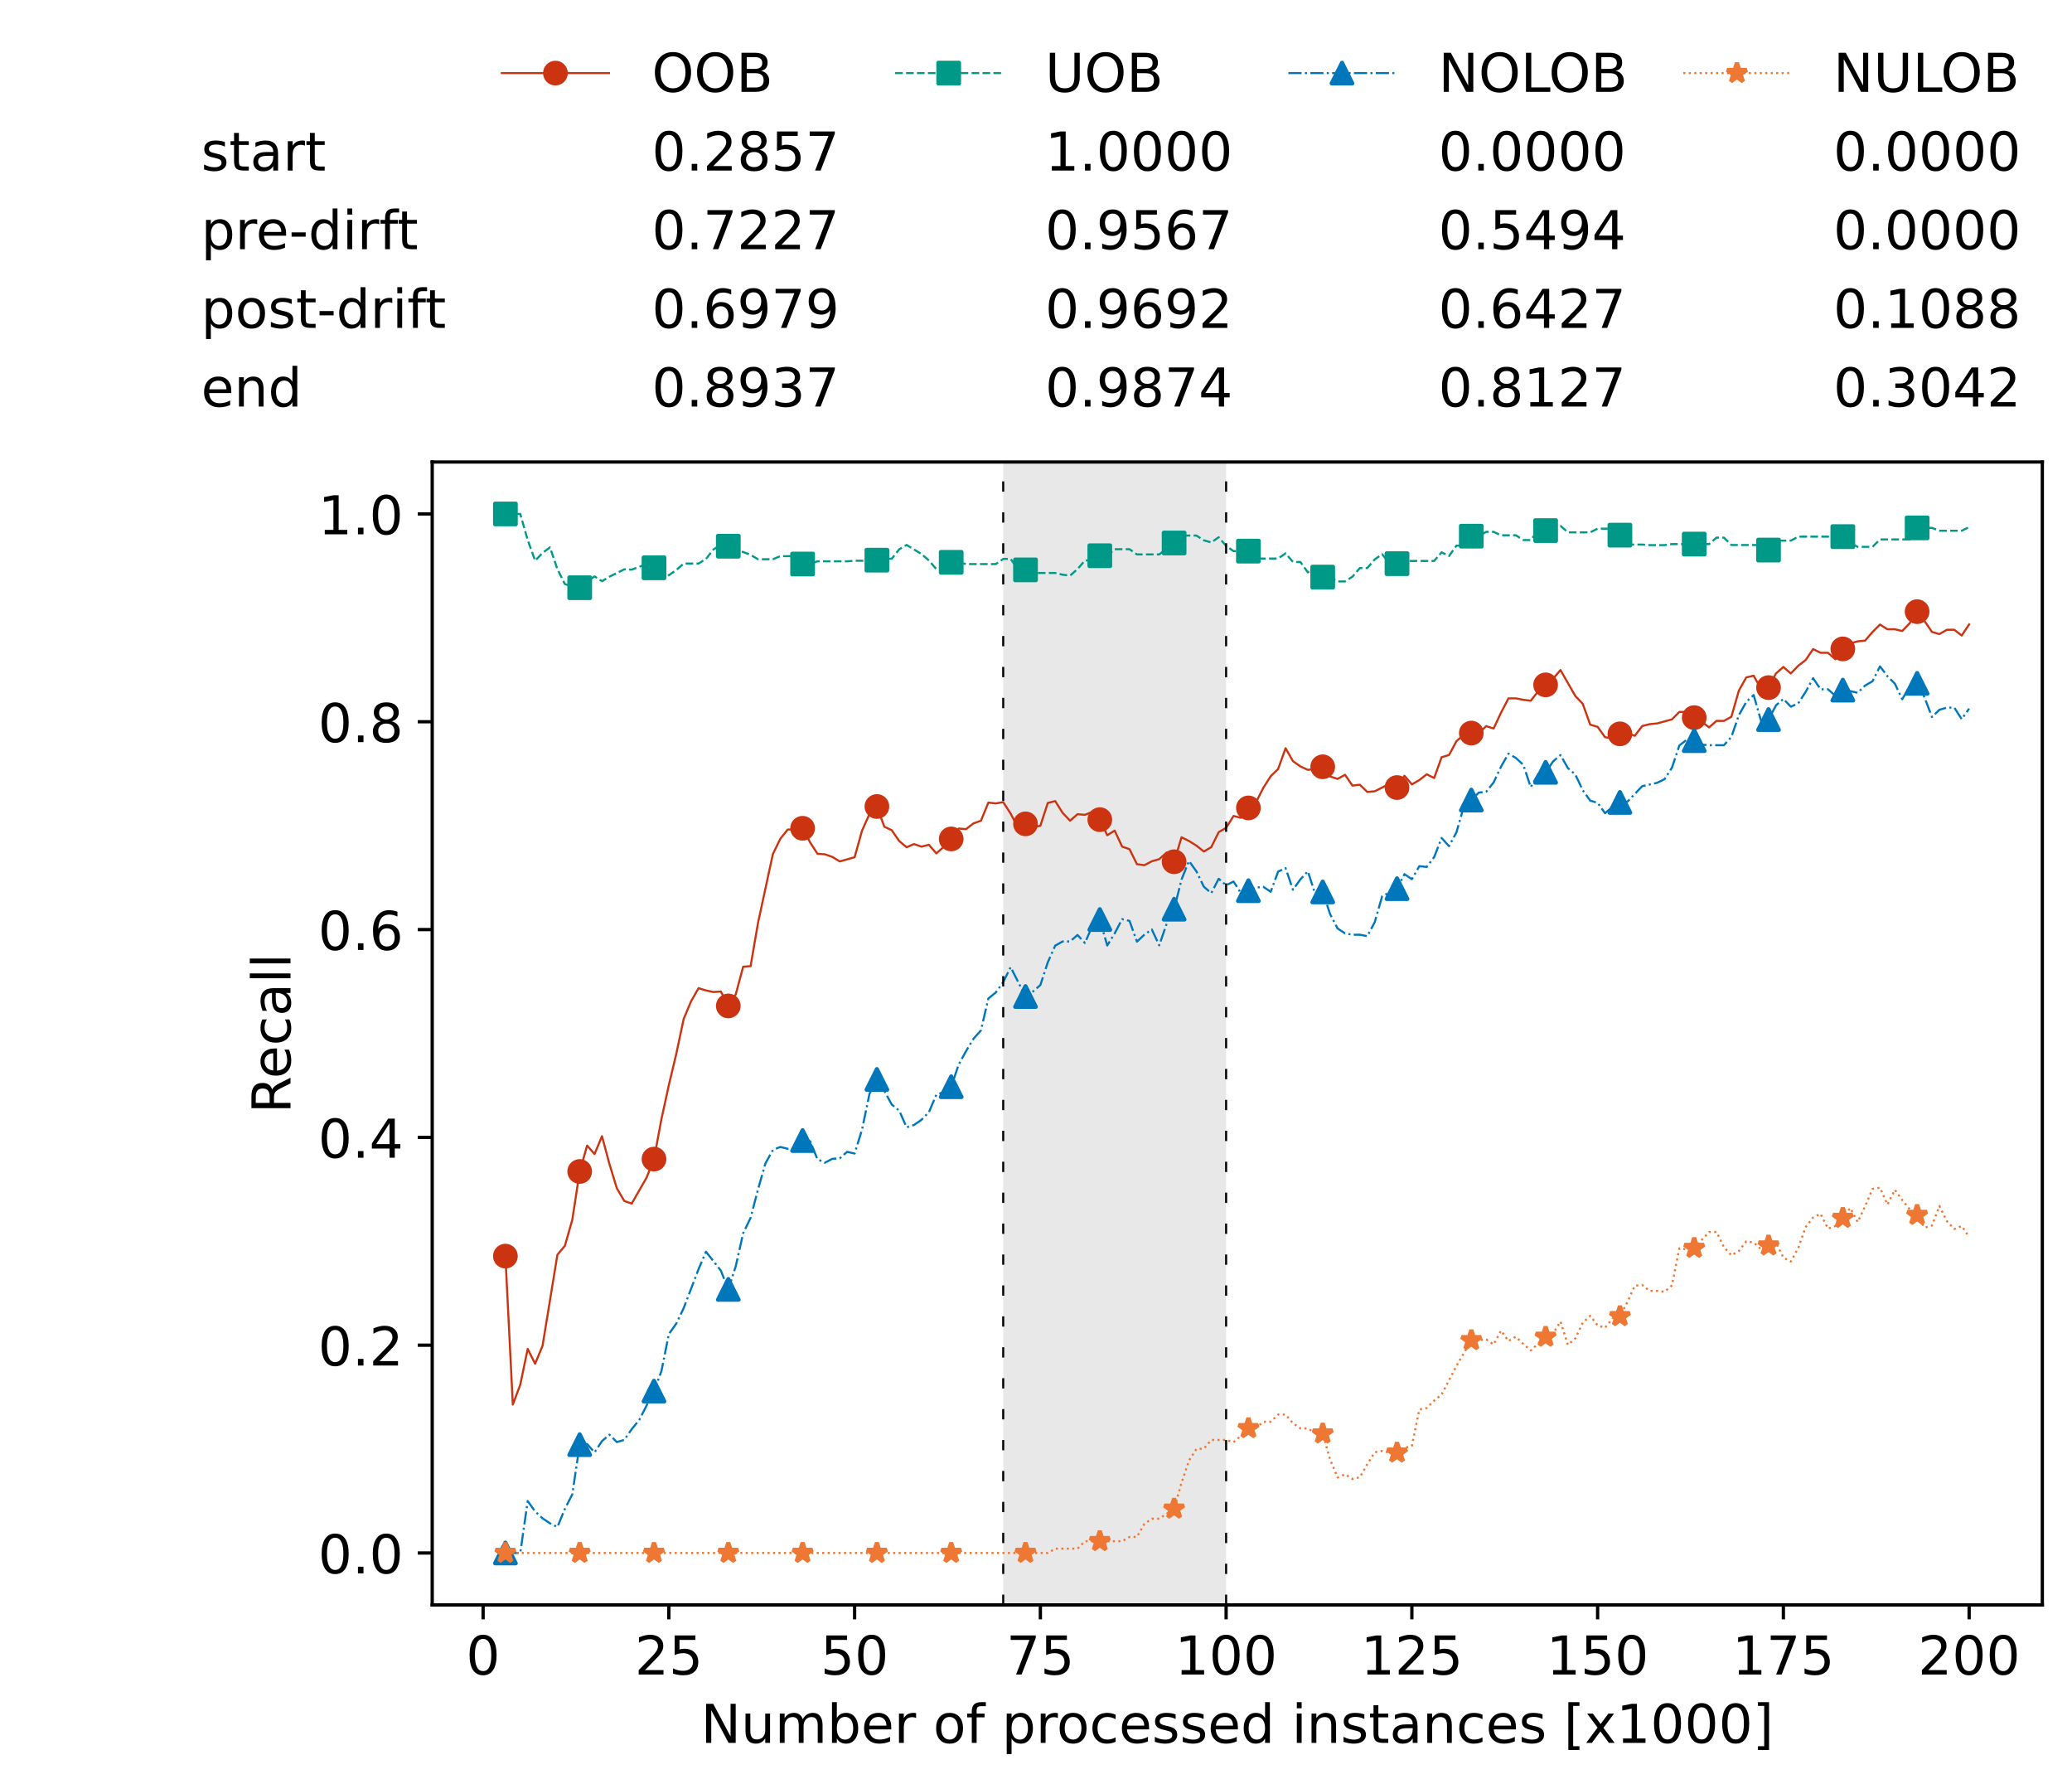 <?xml version="1.0" encoding="utf-8" standalone="no"?>
<!DOCTYPE svg PUBLIC "-//W3C//DTD SVG 1.1//EN"
  "http://www.w3.org/Graphics/SVG/1.1/DTD/svg11.dtd">
<!-- Created with matplotlib (https://matplotlib.org/) -->
<svg height="432.615pt" version="1.1" viewBox="0 0 502.65 432.615" width="502.65pt" xmlns="http://www.w3.org/2000/svg" xmlns:xlink="http://www.w3.org/1999/xlink">
 <defs>
  <style type="text/css">*{stroke-linecap:butt;stroke-linejoin:round;}</style>
 </defs>
 <g id="figure_1">
  <g id="patch_1">
   <path d="M 0 432.615 
L 502.65 432.615 
L 502.65 0 
L 0 0 
z
" style="fill:#ffffff;"/>
  </g>
  <g id="axes_1">
   <g id="patch_2">
    <path d="M 104.85 389.252 
L 495.45 389.252 
L 495.45 112.052 
L 104.85 112.052 
z
" style="fill:#ffffff;"/>
   </g>
   <g id="patch_3">
    <path clip-path="url(#p46874e5866)" d="M 297.446 389.252 
L 297.446 112.052 
L 243.372 112.052 
L 243.372 389.252 
z
" style="fill:#d3d3d3;opacity:0.5;"/>
   </g>
   <g id="matplotlib.axis_1">
    <g id="xtick_1">
     <g id="line2d_1">
      <defs>
       <path d="M 0 0 
L 0 3.5 
" id="m43e3e6d516" style="stroke:#000000;stroke-width:0.8;"/>
      </defs>
      <g>
       <use style="stroke:#000000;stroke-width:0.8;" x="117.197" xlink:href="#m43e3e6d516" y="389.252"/>
      </g>
     </g>
     <g id="text_1">
      <!-- 0 -->
      <g transform="translate(113.061 406.13)scale(0.13 -0.13)">
       <defs>
        <path d="M 31.781 66.406 
Q 24.172 66.406 20.328 58.906 
Q 16.5 51.422 16.5 36.375 
Q 16.5 21.391 20.328 13.891 
Q 24.172 6.391 31.781 6.391 
Q 39.453 6.391 43.281 13.891 
Q 47.125 21.391 47.125 36.375 
Q 47.125 51.422 43.281 58.906 
Q 39.453 66.406 31.781 66.406 
z
M 31.781 74.219 
Q 44.047 74.219 50.516 64.516 
Q 56.984 54.828 56.984 36.375 
Q 56.984 17.969 50.516 8.266 
Q 44.047 -1.422 31.781 -1.422 
Q 19.531 -1.422 13.062 8.266 
Q 6.594 17.969 6.594 36.375 
Q 6.594 54.828 13.062 64.516 
Q 19.531 74.219 31.781 74.219 
z
" id="DejaVuSans-48"/>
       </defs>
       <use xlink:href="#DejaVuSans-48"/>
      </g>
     </g>
    </g>
    <g id="xtick_2">
     <g id="line2d_2">
      <g>
       <use style="stroke:#000000;stroke-width:0.8;" x="162.259" xlink:href="#m43e3e6d516" y="389.252"/>
      </g>
     </g>
     <g id="text_2">
      <!-- 25 -->
      <g transform="translate(153.988 406.13)scale(0.13 -0.13)">
       <defs>
        <path d="M 19.188 8.297 
L 53.609 8.297 
L 53.609 0 
L 7.328 0 
L 7.328 8.297 
Q 12.938 14.109 22.625 23.891 
Q 32.328 33.688 34.812 36.531 
Q 39.547 41.844 41.422 45.531 
Q 43.312 49.219 43.312 52.781 
Q 43.312 58.594 39.234 62.25 
Q 35.156 65.922 28.609 65.922 
Q 23.969 65.922 18.812 64.312 
Q 13.672 62.703 7.812 59.422 
L 7.812 69.391 
Q 13.766 71.781 18.938 73 
Q 24.125 74.219 28.422 74.219 
Q 39.75 74.219 46.484 68.547 
Q 53.219 62.891 53.219 53.422 
Q 53.219 48.922 51.531 44.891 
Q 49.859 40.875 45.406 35.406 
Q 44.188 33.984 37.641 27.219 
Q 31.109 20.453 19.188 8.297 
z
" id="DejaVuSans-50"/>
        <path d="M 10.797 72.906 
L 49.516 72.906 
L 49.516 64.594 
L 19.828 64.594 
L 19.828 46.734 
Q 21.969 47.469 24.109 47.828 
Q 26.266 48.188 28.422 48.188 
Q 40.625 48.188 47.75 41.5 
Q 54.891 34.812 54.891 23.391 
Q 54.891 11.625 47.562 5.094 
Q 40.234 -1.422 26.906 -1.422 
Q 22.312 -1.422 17.547 -0.641 
Q 12.797 0.141 7.719 1.703 
L 7.719 11.625 
Q 12.109 9.234 16.797 8.062 
Q 21.484 6.891 26.703 6.891 
Q 35.156 6.891 40.078 11.328 
Q 45.016 15.766 45.016 23.391 
Q 45.016 31 40.078 35.438 
Q 35.156 39.891 26.703 39.891 
Q 22.75 39.891 18.812 39.016 
Q 14.891 38.141 10.797 36.281 
z
" id="DejaVuSans-53"/>
       </defs>
       <use xlink:href="#DejaVuSans-50"/>
       <use x="63.623" xlink:href="#DejaVuSans-53"/>
      </g>
     </g>
    </g>
    <g id="xtick_3">
     <g id="line2d_3">
      <g>
       <use style="stroke:#000000;stroke-width:0.8;" x="207.322" xlink:href="#m43e3e6d516" y="389.252"/>
      </g>
     </g>
     <g id="text_3">
      <!-- 50 -->
      <g transform="translate(199.05 406.13)scale(0.13 -0.13)">
       <use xlink:href="#DejaVuSans-53"/>
       <use x="63.623" xlink:href="#DejaVuSans-48"/>
      </g>
     </g>
    </g>
    <g id="xtick_4">
     <g id="line2d_4">
      <g>
       <use style="stroke:#000000;stroke-width:0.8;" x="252.384" xlink:href="#m43e3e6d516" y="389.252"/>
      </g>
     </g>
     <g id="text_4">
      <!-- 75 -->
      <g transform="translate(244.113 406.13)scale(0.13 -0.13)">
       <defs>
        <path d="M 8.203 72.906 
L 55.078 72.906 
L 55.078 68.703 
L 28.609 0 
L 18.312 0 
L 43.219 64.594 
L 8.203 64.594 
z
" id="DejaVuSans-55"/>
       </defs>
       <use xlink:href="#DejaVuSans-55"/>
       <use x="63.623" xlink:href="#DejaVuSans-53"/>
      </g>
     </g>
    </g>
    <g id="xtick_5">
     <g id="line2d_5">
      <g>
       <use style="stroke:#000000;stroke-width:0.8;" x="297.446" xlink:href="#m43e3e6d516" y="389.252"/>
      </g>
     </g>
     <g id="text_5">
      <!-- 100 -->
      <g transform="translate(285.039 406.13)scale(0.13 -0.13)">
       <defs>
        <path d="M 12.406 8.297 
L 28.516 8.297 
L 28.516 63.922 
L 10.984 60.406 
L 10.984 69.391 
L 28.422 72.906 
L 38.281 72.906 
L 38.281 8.297 
L 54.391 8.297 
L 54.391 0 
L 12.406 0 
z
" id="DejaVuSans-49"/>
       </defs>
       <use xlink:href="#DejaVuSans-49"/>
       <use x="63.623" xlink:href="#DejaVuSans-48"/>
       <use x="127.246" xlink:href="#DejaVuSans-48"/>
      </g>
     </g>
    </g>
    <g id="xtick_6">
     <g id="line2d_6">
      <g>
       <use style="stroke:#000000;stroke-width:0.8;" x="342.509" xlink:href="#m43e3e6d516" y="389.252"/>
      </g>
     </g>
     <g id="text_6">
      <!-- 125 -->
      <g transform="translate(330.102 406.13)scale(0.13 -0.13)">
       <use xlink:href="#DejaVuSans-49"/>
       <use x="63.623" xlink:href="#DejaVuSans-50"/>
       <use x="127.246" xlink:href="#DejaVuSans-53"/>
      </g>
     </g>
    </g>
    <g id="xtick_7">
     <g id="line2d_7">
      <g>
       <use style="stroke:#000000;stroke-width:0.8;" x="387.571" xlink:href="#m43e3e6d516" y="389.252"/>
      </g>
     </g>
     <g id="text_7">
      <!-- 150 -->
      <g transform="translate(375.164 406.13)scale(0.13 -0.13)">
       <use xlink:href="#DejaVuSans-49"/>
       <use x="63.623" xlink:href="#DejaVuSans-53"/>
       <use x="127.246" xlink:href="#DejaVuSans-48"/>
      </g>
     </g>
    </g>
    <g id="xtick_8">
     <g id="line2d_8">
      <g>
       <use style="stroke:#000000;stroke-width:0.8;" x="432.633" xlink:href="#m43e3e6d516" y="389.252"/>
      </g>
     </g>
     <g id="text_8">
      <!-- 175 -->
      <g transform="translate(420.226 406.13)scale(0.13 -0.13)">
       <use xlink:href="#DejaVuSans-49"/>
       <use x="63.623" xlink:href="#DejaVuSans-55"/>
       <use x="127.246" xlink:href="#DejaVuSans-53"/>
      </g>
     </g>
    </g>
    <g id="xtick_9">
     <g id="line2d_9">
      <g>
       <use style="stroke:#000000;stroke-width:0.8;" x="477.695" xlink:href="#m43e3e6d516" y="389.252"/>
      </g>
     </g>
     <g id="text_9">
      <!-- 200 -->
      <g transform="translate(465.289 406.13)scale(0.13 -0.13)">
       <use xlink:href="#DejaVuSans-50"/>
       <use x="63.623" xlink:href="#DejaVuSans-48"/>
       <use x="127.246" xlink:href="#DejaVuSans-48"/>
      </g>
     </g>
    </g>
    <g id="text_10">
     <!-- Number of processed instances [x1000] -->
     <g transform="translate(170.025 422.711)scale(0.13 -0.13)">
      <defs>
       <path d="M 9.812 72.906 
L 23.094 72.906 
L 55.422 11.922 
L 55.422 72.906 
L 64.984 72.906 
L 64.984 0 
L 51.703 0 
L 19.391 60.984 
L 19.391 0 
L 9.812 0 
z
" id="DejaVuSans-78"/>
       <path d="M 8.5 21.578 
L 8.5 54.688 
L 17.484 54.688 
L 17.484 21.922 
Q 17.484 14.156 20.5 10.266 
Q 23.531 6.391 29.594 6.391 
Q 36.859 6.391 41.078 11.031 
Q 45.312 15.672 45.312 23.688 
L 45.312 54.688 
L 54.297 54.688 
L 54.297 0 
L 45.312 0 
L 45.312 8.406 
Q 42.047 3.422 37.719 1 
Q 33.406 -1.422 27.688 -1.422 
Q 18.266 -1.422 13.375 4.438 
Q 8.5 10.297 8.5 21.578 
z
M 31.109 56 
z
" id="DejaVuSans-117"/>
       <path d="M 52 44.188 
Q 55.375 50.25 60.062 53.125 
Q 64.75 56 71.094 56 
Q 79.641 56 84.281 50.016 
Q 88.922 44.047 88.922 33.016 
L 88.922 0 
L 79.891 0 
L 79.891 32.719 
Q 79.891 40.578 77.094 44.375 
Q 74.312 48.188 68.609 48.188 
Q 61.625 48.188 57.562 43.547 
Q 53.516 38.922 53.516 30.906 
L 53.516 0 
L 44.484 0 
L 44.484 32.719 
Q 44.484 40.625 41.703 44.406 
Q 38.922 48.188 33.109 48.188 
Q 26.219 48.188 22.156 43.531 
Q 18.109 38.875 18.109 30.906 
L 18.109 0 
L 9.078 0 
L 9.078 54.688 
L 18.109 54.688 
L 18.109 46.188 
Q 21.188 51.219 25.484 53.609 
Q 29.781 56 35.688 56 
Q 41.656 56 45.828 52.969 
Q 50 49.953 52 44.188 
z
" id="DejaVuSans-109"/>
       <path d="M 48.688 27.297 
Q 48.688 37.203 44.609 42.844 
Q 40.531 48.484 33.406 48.484 
Q 26.266 48.484 22.188 42.844 
Q 18.109 37.203 18.109 27.297 
Q 18.109 17.391 22.188 11.75 
Q 26.266 6.109 33.406 6.109 
Q 40.531 6.109 44.609 11.75 
Q 48.688 17.391 48.688 27.297 
z
M 18.109 46.391 
Q 20.953 51.266 25.266 53.625 
Q 29.594 56 35.594 56 
Q 45.562 56 51.781 48.094 
Q 58.016 40.188 58.016 27.297 
Q 58.016 14.406 51.781 6.484 
Q 45.562 -1.422 35.594 -1.422 
Q 29.594 -1.422 25.266 0.953 
Q 20.953 3.328 18.109 8.203 
L 18.109 0 
L 9.078 0 
L 9.078 75.984 
L 18.109 75.984 
z
" id="DejaVuSans-98"/>
       <path d="M 56.203 29.594 
L 56.203 25.203 
L 14.891 25.203 
Q 15.484 15.922 20.484 11.062 
Q 25.484 6.203 34.422 6.203 
Q 39.594 6.203 44.453 7.469 
Q 49.312 8.734 54.109 11.281 
L 54.109 2.781 
Q 49.266 0.734 44.188 -0.344 
Q 39.109 -1.422 33.891 -1.422 
Q 20.797 -1.422 13.156 6.188 
Q 5.516 13.812 5.516 26.812 
Q 5.516 40.234 12.766 48.109 
Q 20.016 56 32.328 56 
Q 43.359 56 49.781 48.891 
Q 56.203 41.797 56.203 29.594 
z
M 47.219 32.234 
Q 47.125 39.594 43.094 43.984 
Q 39.062 48.391 32.422 48.391 
Q 24.906 48.391 20.391 44.141 
Q 15.875 39.891 15.188 32.172 
z
" id="DejaVuSans-101"/>
       <path d="M 41.109 46.297 
Q 39.594 47.172 37.812 47.578 
Q 36.031 48 33.891 48 
Q 26.266 48 22.188 43.047 
Q 18.109 38.094 18.109 28.812 
L 18.109 0 
L 9.078 0 
L 9.078 54.688 
L 18.109 54.688 
L 18.109 46.188 
Q 20.953 51.172 25.484 53.578 
Q 30.031 56 36.531 56 
Q 37.453 56 38.578 55.875 
Q 39.703 55.766 41.062 55.516 
z
" id="DejaVuSans-114"/>
       <path id="DejaVuSans-32"/>
       <path d="M 30.609 48.391 
Q 23.391 48.391 19.188 42.75 
Q 14.984 37.109 14.984 27.297 
Q 14.984 17.484 19.156 11.844 
Q 23.344 6.203 30.609 6.203 
Q 37.797 6.203 41.984 11.859 
Q 46.188 17.531 46.188 27.297 
Q 46.188 37.016 41.984 42.703 
Q 37.797 48.391 30.609 48.391 
z
M 30.609 56 
Q 42.328 56 49.016 48.375 
Q 55.719 40.766 55.719 27.297 
Q 55.719 13.875 49.016 6.219 
Q 42.328 -1.422 30.609 -1.422 
Q 18.844 -1.422 12.172 6.219 
Q 5.516 13.875 5.516 27.297 
Q 5.516 40.766 12.172 48.375 
Q 18.844 56 30.609 56 
z
" id="DejaVuSans-111"/>
       <path d="M 37.109 75.984 
L 37.109 68.5 
L 28.516 68.5 
Q 23.688 68.5 21.797 66.547 
Q 19.922 64.594 19.922 59.516 
L 19.922 54.688 
L 34.719 54.688 
L 34.719 47.703 
L 19.922 47.703 
L 19.922 0 
L 10.891 0 
L 10.891 47.703 
L 2.297 47.703 
L 2.297 54.688 
L 10.891 54.688 
L 10.891 58.5 
Q 10.891 67.625 15.141 71.797 
Q 19.391 75.984 28.609 75.984 
z
" id="DejaVuSans-102"/>
       <path d="M 18.109 8.203 
L 18.109 -20.797 
L 9.078 -20.797 
L 9.078 54.688 
L 18.109 54.688 
L 18.109 46.391 
Q 20.953 51.266 25.266 53.625 
Q 29.594 56 35.594 56 
Q 45.562 56 51.781 48.094 
Q 58.016 40.188 58.016 27.297 
Q 58.016 14.406 51.781 6.484 
Q 45.562 -1.422 35.594 -1.422 
Q 29.594 -1.422 25.266 0.953 
Q 20.953 3.328 18.109 8.203 
z
M 48.688 27.297 
Q 48.688 37.203 44.609 42.844 
Q 40.531 48.484 33.406 48.484 
Q 26.266 48.484 22.188 42.844 
Q 18.109 37.203 18.109 27.297 
Q 18.109 17.391 22.188 11.75 
Q 26.266 6.109 33.406 6.109 
Q 40.531 6.109 44.609 11.75 
Q 48.688 17.391 48.688 27.297 
z
" id="DejaVuSans-112"/>
       <path d="M 48.781 52.594 
L 48.781 44.188 
Q 44.969 46.297 41.141 47.344 
Q 37.312 48.391 33.406 48.391 
Q 24.656 48.391 19.812 42.844 
Q 14.984 37.312 14.984 27.297 
Q 14.984 17.281 19.812 11.734 
Q 24.656 6.203 33.406 6.203 
Q 37.312 6.203 41.141 7.25 
Q 44.969 8.297 48.781 10.406 
L 48.781 2.094 
Q 45.016 0.344 40.984 -0.531 
Q 36.969 -1.422 32.422 -1.422 
Q 20.062 -1.422 12.781 6.344 
Q 5.516 14.109 5.516 27.297 
Q 5.516 40.672 12.859 48.328 
Q 20.219 56 33.016 56 
Q 37.156 56 41.109 55.141 
Q 45.062 54.297 48.781 52.594 
z
" id="DejaVuSans-99"/>
       <path d="M 44.281 53.078 
L 44.281 44.578 
Q 40.484 46.531 36.375 47.5 
Q 32.281 48.484 27.875 48.484 
Q 21.188 48.484 17.844 46.438 
Q 14.5 44.391 14.5 40.281 
Q 14.5 37.156 16.891 35.375 
Q 19.281 33.594 26.516 31.984 
L 29.594 31.297 
Q 39.156 29.25 43.188 25.516 
Q 47.219 21.781 47.219 15.094 
Q 47.219 7.469 41.188 3.016 
Q 35.156 -1.422 24.609 -1.422 
Q 20.219 -1.422 15.453 -0.562 
Q 10.688 0.297 5.422 2 
L 5.422 11.281 
Q 10.406 8.688 15.234 7.391 
Q 20.062 6.109 24.812 6.109 
Q 31.156 6.109 34.562 8.281 
Q 37.984 10.453 37.984 14.406 
Q 37.984 18.062 35.516 20.016 
Q 33.062 21.969 24.703 23.781 
L 21.578 24.516 
Q 13.234 26.266 9.516 29.906 
Q 5.812 33.547 5.812 39.891 
Q 5.812 47.609 11.281 51.797 
Q 16.75 56 26.812 56 
Q 31.781 56 36.172 55.266 
Q 40.578 54.547 44.281 53.078 
z
" id="DejaVuSans-115"/>
       <path d="M 45.406 46.391 
L 45.406 75.984 
L 54.391 75.984 
L 54.391 0 
L 45.406 0 
L 45.406 8.203 
Q 42.578 3.328 38.25 0.953 
Q 33.938 -1.422 27.875 -1.422 
Q 17.969 -1.422 11.734 6.484 
Q 5.516 14.406 5.516 27.297 
Q 5.516 40.188 11.734 48.094 
Q 17.969 56 27.875 56 
Q 33.938 56 38.25 53.625 
Q 42.578 51.266 45.406 46.391 
z
M 14.797 27.297 
Q 14.797 17.391 18.875 11.75 
Q 22.953 6.109 30.078 6.109 
Q 37.203 6.109 41.297 11.75 
Q 45.406 17.391 45.406 27.297 
Q 45.406 37.203 41.297 42.844 
Q 37.203 48.484 30.078 48.484 
Q 22.953 48.484 18.875 42.844 
Q 14.797 37.203 14.797 27.297 
z
" id="DejaVuSans-100"/>
       <path d="M 9.422 54.688 
L 18.406 54.688 
L 18.406 0 
L 9.422 0 
z
M 9.422 75.984 
L 18.406 75.984 
L 18.406 64.594 
L 9.422 64.594 
z
" id="DejaVuSans-105"/>
       <path d="M 54.891 33.016 
L 54.891 0 
L 45.906 0 
L 45.906 32.719 
Q 45.906 40.484 42.875 44.328 
Q 39.844 48.188 33.797 48.188 
Q 26.516 48.188 22.312 43.547 
Q 18.109 38.922 18.109 30.906 
L 18.109 0 
L 9.078 0 
L 9.078 54.688 
L 18.109 54.688 
L 18.109 46.188 
Q 21.344 51.125 25.703 53.562 
Q 30.078 56 35.797 56 
Q 45.219 56 50.047 50.172 
Q 54.891 44.344 54.891 33.016 
z
" id="DejaVuSans-110"/>
       <path d="M 18.312 70.219 
L 18.312 54.688 
L 36.812 54.688 
L 36.812 47.703 
L 18.312 47.703 
L 18.312 18.016 
Q 18.312 11.328 20.141 9.422 
Q 21.969 7.516 27.594 7.516 
L 36.812 7.516 
L 36.812 0 
L 27.594 0 
Q 17.188 0 13.234 3.875 
Q 9.281 7.766 9.281 18.016 
L 9.281 47.703 
L 2.688 47.703 
L 2.688 54.688 
L 9.281 54.688 
L 9.281 70.219 
z
" id="DejaVuSans-116"/>
       <path d="M 34.281 27.484 
Q 23.391 27.484 19.188 25 
Q 14.984 22.516 14.984 16.5 
Q 14.984 11.719 18.141 8.906 
Q 21.297 6.109 26.703 6.109 
Q 34.188 6.109 38.703 11.406 
Q 43.219 16.703 43.219 25.484 
L 43.219 27.484 
z
M 52.203 31.203 
L 52.203 0 
L 43.219 0 
L 43.219 8.297 
Q 40.141 3.328 35.547 0.953 
Q 30.953 -1.422 24.312 -1.422 
Q 15.922 -1.422 10.953 3.297 
Q 6 8.016 6 15.922 
Q 6 25.141 12.172 29.828 
Q 18.359 34.516 30.609 34.516 
L 43.219 34.516 
L 43.219 35.406 
Q 43.219 41.609 39.141 45 
Q 35.062 48.391 27.688 48.391 
Q 23 48.391 18.547 47.266 
Q 14.109 46.141 10.016 43.891 
L 10.016 52.203 
Q 14.938 54.109 19.578 55.047 
Q 24.219 56 28.609 56 
Q 40.484 56 46.344 49.844 
Q 52.203 43.703 52.203 31.203 
z
" id="DejaVuSans-97"/>
       <path d="M 8.594 75.984 
L 29.297 75.984 
L 29.297 69 
L 17.578 69 
L 17.578 -6.203 
L 29.297 -6.203 
L 29.297 -13.188 
L 8.594 -13.188 
z
" id="DejaVuSans-91"/>
       <path d="M 54.891 54.688 
L 35.109 28.078 
L 55.906 0 
L 45.312 0 
L 29.391 21.484 
L 13.484 0 
L 2.875 0 
L 24.125 28.609 
L 4.688 54.688 
L 15.281 54.688 
L 29.781 35.203 
L 44.281 54.688 
z
" id="DejaVuSans-120"/>
       <path d="M 30.422 75.984 
L 30.422 -13.188 
L 9.719 -13.188 
L 9.719 -6.203 
L 21.391 -6.203 
L 21.391 69 
L 9.719 69 
L 9.719 75.984 
z
" id="DejaVuSans-93"/>
      </defs>
      <use xlink:href="#DejaVuSans-78"/>
      <use x="74.805" xlink:href="#DejaVuSans-117"/>
      <use x="138.184" xlink:href="#DejaVuSans-109"/>
      <use x="235.596" xlink:href="#DejaVuSans-98"/>
      <use x="299.072" xlink:href="#DejaVuSans-101"/>
      <use x="360.596" xlink:href="#DejaVuSans-114"/>
      <use x="401.709" xlink:href="#DejaVuSans-32"/>
      <use x="433.496" xlink:href="#DejaVuSans-111"/>
      <use x="494.678" xlink:href="#DejaVuSans-102"/>
      <use x="529.883" xlink:href="#DejaVuSans-32"/>
      <use x="561.67" xlink:href="#DejaVuSans-112"/>
      <use x="625.146" xlink:href="#DejaVuSans-114"/>
      <use x="664.01" xlink:href="#DejaVuSans-111"/>
      <use x="725.191" xlink:href="#DejaVuSans-99"/>
      <use x="780.172" xlink:href="#DejaVuSans-101"/>
      <use x="841.695" xlink:href="#DejaVuSans-115"/>
      <use x="893.795" xlink:href="#DejaVuSans-115"/>
      <use x="945.895" xlink:href="#DejaVuSans-101"/>
      <use x="1007.418" xlink:href="#DejaVuSans-100"/>
      <use x="1070.895" xlink:href="#DejaVuSans-32"/>
      <use x="1102.682" xlink:href="#DejaVuSans-105"/>
      <use x="1130.465" xlink:href="#DejaVuSans-110"/>
      <use x="1193.844" xlink:href="#DejaVuSans-115"/>
      <use x="1245.943" xlink:href="#DejaVuSans-116"/>
      <use x="1285.152" xlink:href="#DejaVuSans-97"/>
      <use x="1346.432" xlink:href="#DejaVuSans-110"/>
      <use x="1409.811" xlink:href="#DejaVuSans-99"/>
      <use x="1464.791" xlink:href="#DejaVuSans-101"/>
      <use x="1526.314" xlink:href="#DejaVuSans-115"/>
      <use x="1578.414" xlink:href="#DejaVuSans-32"/>
      <use x="1610.201" xlink:href="#DejaVuSans-91"/>
      <use x="1649.215" xlink:href="#DejaVuSans-120"/>
      <use x="1708.395" xlink:href="#DejaVuSans-49"/>
      <use x="1772.018" xlink:href="#DejaVuSans-48"/>
      <use x="1835.641" xlink:href="#DejaVuSans-48"/>
      <use x="1899.264" xlink:href="#DejaVuSans-48"/>
      <use x="1962.887" xlink:href="#DejaVuSans-93"/>
     </g>
    </g>
   </g>
   <g id="matplotlib.axis_2">
    <g id="ytick_1">
     <g id="line2d_10">
      <defs>
       <path d="M 0 0 
L -3.5 0 
" id="m23f13a0804" style="stroke:#000000;stroke-width:0.8;"/>
      </defs>
      <g>
       <use style="stroke:#000000;stroke-width:0.8;" x="104.85" xlink:href="#m23f13a0804" y="376.652"/>
      </g>
     </g>
     <g id="text_11">
      <!-- 0.0 -->
      <g transform="translate(77.176 381.591)scale(0.13 -0.13)">
       <defs>
        <path d="M 10.688 12.406 
L 21 12.406 
L 21 0 
L 10.688 0 
z
" id="DejaVuSans-46"/>
       </defs>
       <use xlink:href="#DejaVuSans-48"/>
       <use x="63.623" xlink:href="#DejaVuSans-46"/>
       <use x="95.41" xlink:href="#DejaVuSans-48"/>
      </g>
     </g>
    </g>
    <g id="ytick_2">
     <g id="line2d_11">
      <g>
       <use style="stroke:#000000;stroke-width:0.8;" x="104.85" xlink:href="#m23f13a0804" y="326.252"/>
      </g>
     </g>
     <g id="text_12">
      <!-- 0.2 -->
      <g transform="translate(77.176 331.191)scale(0.13 -0.13)">
       <use xlink:href="#DejaVuSans-48"/>
       <use x="63.623" xlink:href="#DejaVuSans-46"/>
       <use x="95.41" xlink:href="#DejaVuSans-50"/>
      </g>
     </g>
    </g>
    <g id="ytick_3">
     <g id="line2d_12">
      <g>
       <use style="stroke:#000000;stroke-width:0.8;" x="104.85" xlink:href="#m23f13a0804" y="275.852"/>
      </g>
     </g>
     <g id="text_13">
      <!-- 0.4 -->
      <g transform="translate(77.176 280.791)scale(0.13 -0.13)">
       <defs>
        <path d="M 37.797 64.312 
L 12.891 25.391 
L 37.797 25.391 
z
M 35.203 72.906 
L 47.609 72.906 
L 47.609 25.391 
L 58.016 25.391 
L 58.016 17.188 
L 47.609 17.188 
L 47.609 0 
L 37.797 0 
L 37.797 17.188 
L 4.891 17.188 
L 4.891 26.703 
z
" id="DejaVuSans-52"/>
       </defs>
       <use xlink:href="#DejaVuSans-48"/>
       <use x="63.623" xlink:href="#DejaVuSans-46"/>
       <use x="95.41" xlink:href="#DejaVuSans-52"/>
      </g>
     </g>
    </g>
    <g id="ytick_4">
     <g id="line2d_13">
      <g>
       <use style="stroke:#000000;stroke-width:0.8;" x="104.85" xlink:href="#m23f13a0804" y="225.452"/>
      </g>
     </g>
     <g id="text_14">
      <!-- 0.6 -->
      <g transform="translate(77.176 230.391)scale(0.13 -0.13)">
       <defs>
        <path d="M 33.016 40.375 
Q 26.375 40.375 22.484 35.828 
Q 18.609 31.297 18.609 23.391 
Q 18.609 15.531 22.484 10.953 
Q 26.375 6.391 33.016 6.391 
Q 39.656 6.391 43.531 10.953 
Q 47.406 15.531 47.406 23.391 
Q 47.406 31.297 43.531 35.828 
Q 39.656 40.375 33.016 40.375 
z
M 52.594 71.297 
L 52.594 62.312 
Q 48.875 64.062 45.094 64.984 
Q 41.312 65.922 37.594 65.922 
Q 27.828 65.922 22.672 59.328 
Q 17.531 52.734 16.797 39.406 
Q 19.672 43.656 24.016 45.922 
Q 28.375 48.188 33.594 48.188 
Q 44.578 48.188 50.953 41.516 
Q 57.328 34.859 57.328 23.391 
Q 57.328 12.156 50.688 5.359 
Q 44.047 -1.422 33.016 -1.422 
Q 20.359 -1.422 13.672 8.266 
Q 6.984 17.969 6.984 36.375 
Q 6.984 53.656 15.188 63.938 
Q 23.391 74.219 37.203 74.219 
Q 40.922 74.219 44.703 73.484 
Q 48.484 72.75 52.594 71.297 
z
" id="DejaVuSans-54"/>
       </defs>
       <use xlink:href="#DejaVuSans-48"/>
       <use x="63.623" xlink:href="#DejaVuSans-46"/>
       <use x="95.41" xlink:href="#DejaVuSans-54"/>
      </g>
     </g>
    </g>
    <g id="ytick_5">
     <g id="line2d_14">
      <g>
       <use style="stroke:#000000;stroke-width:0.8;" x="104.85" xlink:href="#m23f13a0804" y="175.052"/>
      </g>
     </g>
     <g id="text_15">
      <!-- 0.8 -->
      <g transform="translate(77.176 179.991)scale(0.13 -0.13)">
       <defs>
        <path d="M 31.781 34.625 
Q 24.75 34.625 20.719 30.859 
Q 16.703 27.094 16.703 20.516 
Q 16.703 13.922 20.719 10.156 
Q 24.75 6.391 31.781 6.391 
Q 38.812 6.391 42.859 10.172 
Q 46.922 13.969 46.922 20.516 
Q 46.922 27.094 42.891 30.859 
Q 38.875 34.625 31.781 34.625 
z
M 21.922 38.812 
Q 15.578 40.375 12.031 44.719 
Q 8.5 49.078 8.5 55.328 
Q 8.5 64.062 14.719 69.141 
Q 20.953 74.219 31.781 74.219 
Q 42.672 74.219 48.875 69.141 
Q 55.078 64.062 55.078 55.328 
Q 55.078 49.078 51.531 44.719 
Q 48 40.375 41.703 38.812 
Q 48.828 37.156 52.797 32.312 
Q 56.781 27.484 56.781 20.516 
Q 56.781 9.906 50.312 4.234 
Q 43.844 -1.422 31.781 -1.422 
Q 19.734 -1.422 13.25 4.234 
Q 6.781 9.906 6.781 20.516 
Q 6.781 27.484 10.781 32.312 
Q 14.797 37.156 21.922 38.812 
z
M 18.312 54.391 
Q 18.312 48.734 21.844 45.562 
Q 25.391 42.391 31.781 42.391 
Q 38.141 42.391 41.719 45.562 
Q 45.312 48.734 45.312 54.391 
Q 45.312 60.062 41.719 63.234 
Q 38.141 66.406 31.781 66.406 
Q 25.391 66.406 21.844 63.234 
Q 18.312 60.062 18.312 54.391 
z
" id="DejaVuSans-56"/>
       </defs>
       <use xlink:href="#DejaVuSans-48"/>
       <use x="63.623" xlink:href="#DejaVuSans-46"/>
       <use x="95.41" xlink:href="#DejaVuSans-56"/>
      </g>
     </g>
    </g>
    <g id="ytick_6">
     <g id="line2d_15">
      <g>
       <use style="stroke:#000000;stroke-width:0.8;" x="104.85" xlink:href="#m23f13a0804" y="124.652"/>
      </g>
     </g>
     <g id="text_16">
      <!-- 1.0 -->
      <g transform="translate(77.176 129.591)scale(0.13 -0.13)">
       <use xlink:href="#DejaVuSans-49"/>
       <use x="63.623" xlink:href="#DejaVuSans-46"/>
       <use x="95.41" xlink:href="#DejaVuSans-48"/>
      </g>
     </g>
    </g>
    <g id="text_17">
     <!-- Recall -->
     <g transform="translate(70.472 270.044)rotate(-90)scale(0.13 -0.13)">
      <defs>
       <path d="M 44.391 34.188 
Q 47.562 33.109 50.562 29.594 
Q 53.562 26.078 56.594 19.922 
L 66.609 0 
L 56 0 
L 46.688 18.703 
Q 43.062 26.031 39.672 28.422 
Q 36.281 30.812 30.422 30.812 
L 19.672 30.812 
L 19.672 0 
L 9.812 0 
L 9.812 72.906 
L 32.078 72.906 
Q 44.578 72.906 50.734 67.672 
Q 56.891 62.453 56.891 51.906 
Q 56.891 45.016 53.688 40.469 
Q 50.484 35.938 44.391 34.188 
z
M 19.672 64.797 
L 19.672 38.922 
L 32.078 38.922 
Q 39.203 38.922 42.844 42.219 
Q 46.484 45.516 46.484 51.906 
Q 46.484 58.297 42.844 61.547 
Q 39.203 64.797 32.078 64.797 
z
" id="DejaVuSans-82"/>
       <path d="M 9.422 75.984 
L 18.406 75.984 
L 18.406 0 
L 9.422 0 
z
" id="DejaVuSans-108"/>
      </defs>
      <use xlink:href="#DejaVuSans-82"/>
      <use x="64.982" xlink:href="#DejaVuSans-101"/>
      <use x="126.506" xlink:href="#DejaVuSans-99"/>
      <use x="181.486" xlink:href="#DejaVuSans-97"/>
      <use x="242.766" xlink:href="#DejaVuSans-108"/>
      <use x="270.549" xlink:href="#DejaVuSans-108"/>
     </g>
    </g>
   </g>
   <g id="line2d_16"/>
   <g id="line2d_17"/>
   <g id="line2d_18"/>
   <g id="line2d_19"/>
   <g id="line2d_20"/>
   <g id="line2d_21">
    <path clip-path="url(#p46874e5866)" d="M 122.605 304.652 
L 124.407 340.652 
L 126.21 335.852 
L 128.012 327.152 
L 129.815 330.752 
L 131.617 326.402 
L 135.222 304.314 
L 137.024 302.17 
L 138.827 295.873 
L 140.629 284.125 
L 142.432 277.836 
L 144.234 279.899 
L 146.037 275.56 
L 147.839 282.299 
L 149.642 288.196 
L 151.444 291.282 
L 153.247 291.907 
L 156.852 285.621 
L 158.654 281.121 
L 160.457 271.429 
L 162.259 263.149 
L 164.062 255.589 
L 165.864 247.084 
L 167.667 242.809 
L 169.469 239.659 
L 171.272 240.219 
L 173.074 240.601 
L 174.877 240.474 
L 176.679 243.974 
L 178.482 241.174 
L 180.284 234.465 
L 182.087 234.321 
L 183.889 223.821 
L 187.494 207.141 
L 189.297 203.435 
L 191.099 201.185 
L 192.902 201.185 
L 194.704 200.885 
L 196.507 204.278 
L 198.309 207.06 
L 200.112 207.2 
L 201.914 207.83 
L 203.717 208.92 
L 207.322 207.91 
L 209.124 201.448 
L 210.927 197.423 
L 212.729 195.603 
L 214.532 200.503 
L 216.334 201.363 
L 218.137 203.981 
L 219.939 205.481 
L 221.742 204.717 
L 223.544 205.347 
L 225.347 204.884 
L 227.149 206.984 
L 228.952 205.38 
L 230.754 203.471 
L 232.557 200.951 
L 234.359 201.094 
L 236.162 199.694 
L 237.964 199.064 
L 239.767 194.649 
L 241.569 194.857 
L 243.372 194.542 
L 245.174 197.328 
L 246.976 200.793 
L 248.779 199.813 
L 250.581 200.713 
L 252.384 200.263 
L 254.186 194.743 
L 255.989 194.293 
L 257.791 197.157 
L 259.594 199.047 
L 261.396 197.472 
L 263.199 197.622 
L 265.001 196.885 
L 266.804 198.795 
L 268.606 202.575 
L 270.409 201.45 
L 272.211 205.326 
L 274.014 205.956 
L 275.816 209.596 
L 277.619 209.839 
L 279.421 208.894 
L 281.224 208.369 
L 283.026 206.765 
L 284.829 209.005 
L 286.631 203.065 
L 288.434 203.965 
L 290.236 205.085 
L 292.039 206.517 
L 293.841 205.467 
L 295.644 201.827 
L 297.446 200.777 
L 299.249 197.897 
L 301.051 198.347 
L 302.854 195.947 
L 304.656 194.687 
L 306.459 191.087 
L 308.261 188.26 
L 310.064 186.51 
L 311.866 181.47 
L 313.669 184.62 
L 315.471 185.88 
L 317.274 186.72 
L 319.076 186.434 
L 320.879 185.975 
L 322.681 188.315 
L 324.484 188.915 
L 326.286 187.915 
L 328.089 190.534 
L 329.891 190.324 
L 331.694 192.074 
L 333.496 191.912 
L 337.101 190.108 
L 338.904 191.008 
L 340.706 188.144 
L 342.509 190.244 
L 344.311 189.194 
L 346.114 187.794 
L 347.916 188.694 
L 349.719 183.654 
L 351.521 183.114 
L 353.324 179.754 
L 355.126 178.179 
L 356.928 177.798 
L 358.731 177.798 
L 360.533 176.118 
L 362.336 176.68 
L 364.138 172.84 
L 365.941 169.375 
L 367.743 169.375 
L 369.546 169.727 
L 371.348 169.952 
L 373.151 167.662 
L 376.756 164.609 
L 378.558 162.509 
L 382.163 168.809 
L 383.966 170.709 
L 385.768 175.749 
L 387.571 176.289 
L 389.373 178.809 
L 391.176 179.034 
L 392.978 177.984 
L 394.781 177.821 
L 396.583 178.451 
L 398.386 176.088 
L 400.188 175.636 
L 401.991 175.461 
L 405.596 174.472 
L 407.398 172.672 
L 409.201 172.672 
L 411.003 174.047 
L 412.806 175.016 
L 414.608 176.416 
L 416.411 174.841 
L 418.213 174.841 
L 420.016 173.841 
L 421.818 167.541 
L 423.621 164.301 
L 425.423 163.881 
L 427.226 167.121 
L 429.028 166.771 
L 430.831 163.335 
L 432.633 161.76 
L 434.436 163.335 
L 436.238 161.477 
L 438.041 160.077 
L 439.843 157.425 
L 441.646 158.325 
L 443.448 158.325 
L 445.251 159.9 
L 447.053 157.38 
L 448.856 156.047 
L 450.658 155.547 
L 452.461 155.372 
L 454.263 153.272 
L 456.066 151.472 
L 457.868 152.617 
L 459.671 152.617 
L 461.473 153.037 
L 463.276 151.147 
L 465.078 148.347 
L 466.881 150.638 
L 468.683 153.263 
L 470.485 153.788 
L 472.288 152.738 
L 474.09 152.738 
L 475.893 154.138 
L 477.695 151.438 
L 477.695 151.438 
" style="fill:none;stroke:#cc3311;stroke-linecap:square;stroke-width:0.5;"/>
    <defs>
     <path d="M 0 2.5 
C 0.663 2.5 1.299 2.237 1.768 1.768 
C 2.237 1.299 2.5 0.663 2.5 0 
C 2.5 -0.663 2.237 -1.299 1.768 -1.768 
C 1.299 -2.237 0.663 -2.5 0 -2.5 
C -0.663 -2.5 -1.299 -2.237 -1.768 -1.768 
C -2.237 -1.299 -2.5 -0.663 -2.5 0 
C -2.5 0.663 -2.237 1.299 -1.768 1.768 
C -1.299 2.237 -0.663 2.5 0 2.5 
z
" id="m879df71dd6" style="stroke:#cc3311;"/>
    </defs>
    <g clip-path="url(#p46874e5866)">
     <use style="fill:#cc3311;stroke:#cc3311;" x="122.605" xlink:href="#m879df71dd6" y="304.652"/>
     <use style="fill:#cc3311;stroke:#cc3311;" x="140.629" xlink:href="#m879df71dd6" y="284.125"/>
     <use style="fill:#cc3311;stroke:#cc3311;" x="158.654" xlink:href="#m879df71dd6" y="281.121"/>
     <use style="fill:#cc3311;stroke:#cc3311;" x="176.679" xlink:href="#m879df71dd6" y="243.974"/>
     <use style="fill:#cc3311;stroke:#cc3311;" x="194.704" xlink:href="#m879df71dd6" y="200.885"/>
     <use style="fill:#cc3311;stroke:#cc3311;" x="212.729" xlink:href="#m879df71dd6" y="195.603"/>
     <use style="fill:#cc3311;stroke:#cc3311;" x="230.754" xlink:href="#m879df71dd6" y="203.471"/>
     <use style="fill:#cc3311;stroke:#cc3311;" x="248.779" xlink:href="#m879df71dd6" y="199.813"/>
     <use style="fill:#cc3311;stroke:#cc3311;" x="266.804" xlink:href="#m879df71dd6" y="198.795"/>
     <use style="fill:#cc3311;stroke:#cc3311;" x="284.829" xlink:href="#m879df71dd6" y="209.005"/>
     <use style="fill:#cc3311;stroke:#cc3311;" x="302.854" xlink:href="#m879df71dd6" y="195.947"/>
     <use style="fill:#cc3311;stroke:#cc3311;" x="320.879" xlink:href="#m879df71dd6" y="185.975"/>
     <use style="fill:#cc3311;stroke:#cc3311;" x="338.904" xlink:href="#m879df71dd6" y="191.008"/>
     <use style="fill:#cc3311;stroke:#cc3311;" x="356.928" xlink:href="#m879df71dd6" y="177.798"/>
     <use style="fill:#cc3311;stroke:#cc3311;" x="374.953" xlink:href="#m879df71dd6" y="166.107"/>
     <use style="fill:#cc3311;stroke:#cc3311;" x="392.978" xlink:href="#m879df71dd6" y="177.984"/>
     <use style="fill:#cc3311;stroke:#cc3311;" x="411.003" xlink:href="#m879df71dd6" y="174.047"/>
     <use style="fill:#cc3311;stroke:#cc3311;" x="429.028" xlink:href="#m879df71dd6" y="166.771"/>
     <use style="fill:#cc3311;stroke:#cc3311;" x="447.053" xlink:href="#m879df71dd6" y="157.38"/>
     <use style="fill:#cc3311;stroke:#cc3311;" x="465.078" xlink:href="#m879df71dd6" y="148.347"/>
    </g>
   </g>
   <g id="line2d_22"/>
   <g id="line2d_23"/>
   <g id="line2d_24"/>
   <g id="line2d_25"/>
   <g id="line2d_26">
    <path clip-path="url(#p46874e5866)" d="M 122.605 124.652 
L 126.21 124.652 
L 128.012 130.952 
L 129.815 135.992 
L 131.617 134.102 
L 133.419 132.752 
L 135.222 138.039 
L 137.024 141.643 
L 138.827 142.235 
L 140.629 142.545 
L 142.432 141.054 
L 144.234 139.792 
L 146.037 140.961 
L 147.839 139.874 
L 151.444 138.083 
L 153.247 138.16 
L 156.852 136.809 
L 158.654 137.709 
L 160.457 137.709 
L 162.259 139.509 
L 164.062 138.249 
L 165.864 136.674 
L 169.469 136.674 
L 171.272 135.554 
L 173.074 133.263 
L 174.877 132.118 
L 176.679 132.468 
L 178.482 133.868 
L 180.284 133.868 
L 182.087 134.584 
L 183.889 135.634 
L 187.494 135.634 
L 189.297 134.893 
L 192.902 134.893 
L 194.704 136.793 
L 196.507 136.793 
L 198.309 136.138 
L 205.519 136.138 
L 207.322 135.998 
L 210.927 135.998 
L 212.729 135.858 
L 214.532 135.508 
L 216.334 135.508 
L 218.137 133.217 
L 219.939 132.167 
L 223.544 134.363 
L 225.347 135.938 
L 227.149 138.038 
L 228.952 138.038 
L 230.754 136.383 
L 232.557 136.383 
L 234.359 136.813 
L 241.569 136.813 
L 243.372 135.553 
L 245.174 135.553 
L 246.976 138.073 
L 248.779 138.213 
L 250.581 138.963 
L 255.989 138.963 
L 257.791 139.392 
L 259.594 139.602 
L 261.396 138.027 
L 263.199 135.927 
L 265.001 135.927 
L 266.804 134.782 
L 268.606 134.782 
L 270.409 133.207 
L 274.014 133.207 
L 275.816 134.467 
L 281.224 134.467 
L 284.829 131.692 
L 286.631 129.892 
L 290.236 129.892 
L 292.039 131.038 
L 293.841 131.563 
L 295.644 130.303 
L 297.446 132.403 
L 299.249 133.663 
L 302.854 133.663 
L 304.656 135.463 
L 310.064 135.463 
L 311.866 134.203 
L 313.669 136.303 
L 315.471 136.303 
L 317.274 138.823 
L 319.076 137.677 
L 320.879 139.968 
L 322.681 139.968 
L 324.484 141.018 
L 326.286 141.018 
L 328.089 139.873 
L 329.891 137.773 
L 331.694 137.773 
L 333.496 135.673 
L 335.299 134.413 
L 337.101 136.704 
L 338.904 136.704 
L 340.706 136.049 
L 347.916 136.049 
L 349.719 133.949 
L 351.521 134.849 
L 353.324 132.329 
L 355.126 132.329 
L 356.928 130.038 
L 358.731 130.038 
L 360.533 128.988 
L 362.336 128.988 
L 364.138 129.828 
L 367.743 129.828 
L 369.546 130.974 
L 371.348 130.974 
L 373.151 128.683 
L 374.953 128.683 
L 376.756 127.537 
L 378.558 127.537 
L 380.361 129.112 
L 385.768 129.112 
L 387.571 128.212 
L 391.176 128.212 
L 392.978 129.787 
L 394.781 132.078 
L 398.386 132.078 
L 400.188 132.207 
L 403.793 132.207 
L 405.596 131.962 
L 414.608 131.962 
L 416.411 130.387 
L 418.213 130.387 
L 420.016 132.187 
L 427.226 132.187 
L 429.028 133.412 
L 430.831 131.121 
L 434.436 131.121 
L 436.238 130.152 
L 447.053 130.152 
L 448.856 131.727 
L 450.658 132.627 
L 454.263 132.627 
L 456.066 130.827 
L 463.276 130.827 
L 465.078 128.027 
L 468.683 128.027 
L 470.485 128.727 
L 475.893 128.727 
L 477.695 127.827 
L 477.695 127.827 
" style="fill:none;stroke:#009988;stroke-dasharray:1.85,0.8;stroke-dashoffset:0;stroke-width:0.5;"/>
    <defs>
     <path d="M -2.5 2.5 
L 2.5 2.5 
L 2.5 -2.5 
L -2.5 -2.5 
z
" id="m61d186d56b" style="stroke:#009988;stroke-linejoin:miter;"/>
    </defs>
    <g clip-path="url(#p46874e5866)">
     <use style="fill:#009988;stroke:#009988;stroke-linejoin:miter;" x="122.605" xlink:href="#m61d186d56b" y="124.652"/>
     <use style="fill:#009988;stroke:#009988;stroke-linejoin:miter;" x="140.629" xlink:href="#m61d186d56b" y="142.545"/>
     <use style="fill:#009988;stroke:#009988;stroke-linejoin:miter;" x="158.654" xlink:href="#m61d186d56b" y="137.709"/>
     <use style="fill:#009988;stroke:#009988;stroke-linejoin:miter;" x="176.679" xlink:href="#m61d186d56b" y="132.468"/>
     <use style="fill:#009988;stroke:#009988;stroke-linejoin:miter;" x="194.704" xlink:href="#m61d186d56b" y="136.793"/>
     <use style="fill:#009988;stroke:#009988;stroke-linejoin:miter;" x="212.729" xlink:href="#m61d186d56b" y="135.858"/>
     <use style="fill:#009988;stroke:#009988;stroke-linejoin:miter;" x="230.754" xlink:href="#m61d186d56b" y="136.383"/>
     <use style="fill:#009988;stroke:#009988;stroke-linejoin:miter;" x="248.779" xlink:href="#m61d186d56b" y="138.213"/>
     <use style="fill:#009988;stroke:#009988;stroke-linejoin:miter;" x="266.804" xlink:href="#m61d186d56b" y="134.782"/>
     <use style="fill:#009988;stroke:#009988;stroke-linejoin:miter;" x="284.829" xlink:href="#m61d186d56b" y="131.692"/>
     <use style="fill:#009988;stroke:#009988;stroke-linejoin:miter;" x="302.854" xlink:href="#m61d186d56b" y="133.663"/>
     <use style="fill:#009988;stroke:#009988;stroke-linejoin:miter;" x="320.879" xlink:href="#m61d186d56b" y="139.968"/>
     <use style="fill:#009988;stroke:#009988;stroke-linejoin:miter;" x="338.904" xlink:href="#m61d186d56b" y="136.704"/>
     <use style="fill:#009988;stroke:#009988;stroke-linejoin:miter;" x="356.928" xlink:href="#m61d186d56b" y="130.038"/>
     <use style="fill:#009988;stroke:#009988;stroke-linejoin:miter;" x="374.953" xlink:href="#m61d186d56b" y="128.683"/>
     <use style="fill:#009988;stroke:#009988;stroke-linejoin:miter;" x="392.978" xlink:href="#m61d186d56b" y="129.787"/>
     <use style="fill:#009988;stroke:#009988;stroke-linejoin:miter;" x="411.003" xlink:href="#m61d186d56b" y="131.962"/>
     <use style="fill:#009988;stroke:#009988;stroke-linejoin:miter;" x="429.028" xlink:href="#m61d186d56b" y="133.412"/>
     <use style="fill:#009988;stroke:#009988;stroke-linejoin:miter;" x="447.053" xlink:href="#m61d186d56b" y="130.152"/>
     <use style="fill:#009988;stroke:#009988;stroke-linejoin:miter;" x="465.078" xlink:href="#m61d186d56b" y="128.027"/>
    </g>
   </g>
   <g id="line2d_27"/>
   <g id="line2d_28"/>
   <g id="line2d_29"/>
   <g id="line2d_30"/>
   <g id="line2d_31">
    <path clip-path="url(#p46874e5866)" d="M 122.605 376.652 
L 126.21 376.652 
L 128.012 364.052 
L 129.815 366.572 
L 131.617 368.252 
L 133.419 369.452 
L 135.222 370.352 
L 137.024 365.961 
L 138.827 362.448 
L 140.629 350.376 
L 142.432 350.232 
L 144.234 352.264 
L 146.037 349.506 
L 147.839 347.956 
L 149.642 349.75 
L 151.444 349.214 
L 153.247 346.621 
L 155.049 344.412 
L 158.654 337.384 
L 160.457 332.538 
L 162.259 323.538 
L 164.062 321.018 
L 165.864 317.238 
L 169.469 307.788 
L 171.272 303.588 
L 174.877 308.17 
L 176.679 312.72 
L 178.482 307.12 
L 180.284 299.102 
L 182.087 295.379 
L 183.889 288.449 
L 185.692 282.149 
L 187.494 278.909 
L 189.297 278.168 
L 191.099 278.618 
L 192.902 278.618 
L 194.704 276.618 
L 196.507 276.739 
L 198.309 281.157 
L 200.112 281.997 
L 201.914 281.052 
L 203.717 280.931 
L 205.519 279.356 
L 207.322 279.776 
L 209.124 273.96 
L 210.927 265.298 
L 212.729 261.798 
L 214.532 264.598 
L 216.334 267.891 
L 218.137 269.364 
L 219.939 273.414 
L 221.742 272.841 
L 223.544 271.581 
L 225.347 269.728 
L 227.149 265.528 
L 228.952 264.841 
L 230.754 263.568 
L 232.557 258.213 
L 234.359 254.92 
L 236.162 251.92 
L 237.964 249.925 
L 239.767 242.171 
L 241.569 240.717 
L 243.372 238.197 
L 245.174 234.563 
L 248.779 241.685 
L 250.581 240.485 
L 252.384 238.91 
L 254.186 233.39 
L 255.989 229.34 
L 257.791 228.338 
L 259.594 228.338 
L 261.396 226.763 
L 263.199 228.713 
L 265.001 224.54 
L 266.804 223.013 
L 268.606 229.313 
L 270.409 226.388 
L 272.211 222.926 
L 274.014 223.346 
L 275.816 228.386 
L 277.619 226.69 
L 279.421 225.43 
L 281.224 229.28 
L 283.026 224.011 
L 284.829 220.511 
L 286.631 213.311 
L 288.434 208.811 
L 290.236 211.331 
L 292.039 215.054 
L 293.841 216.629 
L 295.644 213.129 
L 297.446 214.704 
L 299.249 213.804 
L 301.051 216.616 
L 302.854 216.016 
L 304.656 215.296 
L 306.459 215.071 
L 308.261 216.283 
L 310.064 211.383 
L 311.866 210.543 
L 313.669 215.793 
L 315.471 213.273 
L 317.274 211.313 
L 319.076 216.897 
L 320.879 216.324 
L 322.681 221.724 
L 324.484 225.174 
L 326.286 226.374 
L 328.089 226.702 
L 329.891 226.702 
L 331.694 227.052 
L 333.496 223.659 
L 335.299 217.359 
L 338.904 215.529 
L 340.706 212.01 
L 342.509 213.235 
L 344.311 210.085 
L 346.114 210.26 
L 347.916 207.86 
L 349.719 203.24 
L 351.521 205.22 
L 353.324 201.86 
L 355.126 195.56 
L 356.928 194.033 
L 358.731 192.233 
L 360.533 192.023 
L 362.336 189.773 
L 364.138 185.933 
L 365.941 182.783 
L 367.743 183.833 
L 369.546 185.507 
L 371.348 190.907 
L 373.151 187.725 
L 374.953 187.316 
L 376.756 184.673 
L 378.558 183.133 
L 380.361 186.283 
L 382.163 187.858 
L 383.966 191.658 
L 385.768 194.178 
L 387.571 194.718 
L 389.373 197.238 
L 391.176 195.663 
L 392.978 194.613 
L 394.781 194.449 
L 398.386 190.669 
L 401.991 189.867 
L 403.793 188.983 
L 405.596 186.201 
L 407.398 180.801 
L 409.201 179.401 
L 411.003 179.63 
L 412.806 180.599 
L 414.608 180.739 
L 418.213 180.739 
L 420.016 178.739 
L 421.818 173.489 
L 423.621 170.249 
L 425.423 168.569 
L 427.226 174.869 
L 429.028 174.519 
L 430.831 171.083 
L 432.633 169.508 
L 434.436 171.398 
L 436.238 170.59 
L 438.041 167.79 
L 439.843 164.475 
L 441.646 167.175 
L 443.448 167.175 
L 445.251 168.75 
L 447.053 167.375 
L 448.856 167.617 
L 450.658 168.017 
L 452.461 166.267 
L 454.263 165.217 
L 456.066 161.617 
L 457.868 164.004 
L 459.671 165.804 
L 461.473 169.584 
L 463.276 166.434 
L 465.078 165.734 
L 466.881 169.17 
L 468.683 173.895 
L 470.485 172.145 
L 472.288 171.62 
L 474.09 171.62 
L 475.893 174.42 
L 477.695 171.858 
L 477.695 171.858 
" style="fill:none;stroke:#0077bb;stroke-dasharray:3.2,0.8,0.5,0.8;stroke-dashoffset:0;stroke-width:0.5;"/>
    <defs>
     <path d="M 0 -2.5 
L -2.5 2.5 
L 2.5 2.5 
z
" id="m1f09c1f07a" style="stroke:#0077bb;stroke-linejoin:miter;"/>
    </defs>
    <g clip-path="url(#p46874e5866)">
     <use style="fill:#0077bb;stroke:#0077bb;stroke-linejoin:miter;" x="122.605" xlink:href="#m1f09c1f07a" y="376.652"/>
     <use style="fill:#0077bb;stroke:#0077bb;stroke-linejoin:miter;" x="140.629" xlink:href="#m1f09c1f07a" y="350.376"/>
     <use style="fill:#0077bb;stroke:#0077bb;stroke-linejoin:miter;" x="158.654" xlink:href="#m1f09c1f07a" y="337.384"/>
     <use style="fill:#0077bb;stroke:#0077bb;stroke-linejoin:miter;" x="176.679" xlink:href="#m1f09c1f07a" y="312.72"/>
     <use style="fill:#0077bb;stroke:#0077bb;stroke-linejoin:miter;" x="194.704" xlink:href="#m1f09c1f07a" y="276.618"/>
     <use style="fill:#0077bb;stroke:#0077bb;stroke-linejoin:miter;" x="212.729" xlink:href="#m1f09c1f07a" y="261.798"/>
     <use style="fill:#0077bb;stroke:#0077bb;stroke-linejoin:miter;" x="230.754" xlink:href="#m1f09c1f07a" y="263.568"/>
     <use style="fill:#0077bb;stroke:#0077bb;stroke-linejoin:miter;" x="248.779" xlink:href="#m1f09c1f07a" y="241.685"/>
     <use style="fill:#0077bb;stroke:#0077bb;stroke-linejoin:miter;" x="266.804" xlink:href="#m1f09c1f07a" y="223.013"/>
     <use style="fill:#0077bb;stroke:#0077bb;stroke-linejoin:miter;" x="284.829" xlink:href="#m1f09c1f07a" y="220.511"/>
     <use style="fill:#0077bb;stroke:#0077bb;stroke-linejoin:miter;" x="302.854" xlink:href="#m1f09c1f07a" y="216.016"/>
     <use style="fill:#0077bb;stroke:#0077bb;stroke-linejoin:miter;" x="320.879" xlink:href="#m1f09c1f07a" y="216.324"/>
     <use style="fill:#0077bb;stroke:#0077bb;stroke-linejoin:miter;" x="338.904" xlink:href="#m1f09c1f07a" y="215.529"/>
     <use style="fill:#0077bb;stroke:#0077bb;stroke-linejoin:miter;" x="356.928" xlink:href="#m1f09c1f07a" y="194.033"/>
     <use style="fill:#0077bb;stroke:#0077bb;stroke-linejoin:miter;" x="374.953" xlink:href="#m1f09c1f07a" y="187.316"/>
     <use style="fill:#0077bb;stroke:#0077bb;stroke-linejoin:miter;" x="392.978" xlink:href="#m1f09c1f07a" y="194.613"/>
     <use style="fill:#0077bb;stroke:#0077bb;stroke-linejoin:miter;" x="411.003" xlink:href="#m1f09c1f07a" y="179.63"/>
     <use style="fill:#0077bb;stroke:#0077bb;stroke-linejoin:miter;" x="429.028" xlink:href="#m1f09c1f07a" y="174.519"/>
     <use style="fill:#0077bb;stroke:#0077bb;stroke-linejoin:miter;" x="447.053" xlink:href="#m1f09c1f07a" y="167.375"/>
     <use style="fill:#0077bb;stroke:#0077bb;stroke-linejoin:miter;" x="465.078" xlink:href="#m1f09c1f07a" y="165.734"/>
    </g>
   </g>
   <g id="line2d_32"/>
   <g id="line2d_33"/>
   <g id="line2d_34"/>
   <g id="line2d_35"/>
   <g id="line2d_36">
    <path clip-path="url(#p46874e5866)" d="M 122.605 376.652 
L 254.186 376.652 
L 255.989 375.602 
L 261.396 375.602 
L 263.199 373.802 
L 272.211 373.802 
L 274.014 372.752 
L 275.816 372.752 
L 277.619 369.602 
L 279.421 368.342 
L 281.224 368.342 
L 284.829 365.936 
L 286.631 359.636 
L 288.434 354.236 
L 290.236 351.436 
L 292.039 351.341 
L 293.841 349.241 
L 297.446 349.241 
L 299.249 349.781 
L 301.051 348.206 
L 302.854 346.406 
L 304.656 346.406 
L 306.459 344.831 
L 308.261 344.831 
L 310.064 343.081 
L 311.866 343.081 
L 313.669 345.181 
L 315.471 346.441 
L 317.274 346.441 
L 319.076 347.586 
L 320.879 347.701 
L 322.681 354.001 
L 324.484 358.351 
L 326.286 357.551 
L 328.089 358.696 
L 329.891 358.276 
L 331.694 355.126 
L 333.496 352.219 
L 335.299 351.904 
L 337.101 352.333 
L 338.904 352.333 
L 340.706 351.188 
L 342.509 350.663 
L 344.311 341.843 
L 346.114 341.493 
L 347.916 339.693 
L 349.719 338.223 
L 353.324 331.263 
L 356.928 325.058 
L 358.731 325.058 
L 360.533 324.848 
L 362.336 326.086 
L 364.138 322.726 
L 365.941 325.246 
L 367.743 324.196 
L 369.546 325.958 
L 371.348 327.533 
L 374.953 324.242 
L 376.756 323.449 
L 378.558 320.509 
L 380.361 326.179 
L 382.163 324.604 
L 383.966 320.804 
L 385.768 319.124 
L 387.571 321.464 
L 389.373 322.024 
L 391.176 319.774 
L 392.978 319.249 
L 394.781 315.813 
L 396.583 311.823 
L 398.386 311.665 
L 400.188 313.087 
L 401.991 313.087 
L 403.793 313.308 
L 405.596 311.753 
L 407.398 302.753 
L 409.201 303.033 
L 411.003 302.69 
L 414.608 298.791 
L 416.411 298.791 
L 418.213 302.466 
L 420.016 304.466 
L 421.818 303.416 
L 423.621 301.076 
L 425.423 301.356 
L 427.226 302.976 
L 430.831 301.337 
L 432.633 305.012 
L 434.436 305.957 
L 436.238 302.646 
L 438.041 297.606 
L 439.843 295.285 
L 441.646 294.385 
L 443.448 297.985 
L 445.251 297.355 
L 447.053 295.408 
L 448.856 292.985 
L 450.658 296.385 
L 452.461 292.535 
L 454.263 288.335 
L 456.066 288.058 
L 457.868 292.162 
L 459.671 288.562 
L 461.473 291.082 
L 463.276 293.287 
L 465.078 294.687 
L 466.881 297.742 
L 468.683 297.217 
L 470.485 292.492 
L 472.288 296.167 
L 474.09 298.057 
L 475.893 297.357 
L 477.695 299.987 
L 477.695 299.987 
" style="fill:none;stroke:#ee7733;stroke-dasharray:0.5,0.825;stroke-dashoffset:0;stroke-width:0.5;"/>
    <defs>
     <path d="M 0 -2.5 
L -0.561 -0.773 
L -2.378 -0.773 
L -0.908 0.295 
L -1.469 2.023 
L -0 0.955 
L 1.469 2.023 
L 0.908 0.295 
L 2.378 -0.773 
L 0.561 -0.773 
z
" id="m7df7817e80" style="stroke:#ee7733;stroke-linejoin:bevel;"/>
    </defs>
    <g clip-path="url(#p46874e5866)">
     <use style="fill:#ee7733;stroke:#ee7733;stroke-linejoin:bevel;" x="122.605" xlink:href="#m7df7817e80" y="376.652"/>
     <use style="fill:#ee7733;stroke:#ee7733;stroke-linejoin:bevel;" x="140.629" xlink:href="#m7df7817e80" y="376.652"/>
     <use style="fill:#ee7733;stroke:#ee7733;stroke-linejoin:bevel;" x="158.654" xlink:href="#m7df7817e80" y="376.652"/>
     <use style="fill:#ee7733;stroke:#ee7733;stroke-linejoin:bevel;" x="176.679" xlink:href="#m7df7817e80" y="376.652"/>
     <use style="fill:#ee7733;stroke:#ee7733;stroke-linejoin:bevel;" x="194.704" xlink:href="#m7df7817e80" y="376.652"/>
     <use style="fill:#ee7733;stroke:#ee7733;stroke-linejoin:bevel;" x="212.729" xlink:href="#m7df7817e80" y="376.652"/>
     <use style="fill:#ee7733;stroke:#ee7733;stroke-linejoin:bevel;" x="230.754" xlink:href="#m7df7817e80" y="376.652"/>
     <use style="fill:#ee7733;stroke:#ee7733;stroke-linejoin:bevel;" x="248.779" xlink:href="#m7df7817e80" y="376.652"/>
     <use style="fill:#ee7733;stroke:#ee7733;stroke-linejoin:bevel;" x="266.804" xlink:href="#m7df7817e80" y="373.802"/>
     <use style="fill:#ee7733;stroke:#ee7733;stroke-linejoin:bevel;" x="284.829" xlink:href="#m7df7817e80" y="365.936"/>
     <use style="fill:#ee7733;stroke:#ee7733;stroke-linejoin:bevel;" x="302.854" xlink:href="#m7df7817e80" y="346.406"/>
     <use style="fill:#ee7733;stroke:#ee7733;stroke-linejoin:bevel;" x="320.879" xlink:href="#m7df7817e80" y="347.701"/>
     <use style="fill:#ee7733;stroke:#ee7733;stroke-linejoin:bevel;" x="338.904" xlink:href="#m7df7817e80" y="352.333"/>
     <use style="fill:#ee7733;stroke:#ee7733;stroke-linejoin:bevel;" x="356.928" xlink:href="#m7df7817e80" y="325.058"/>
     <use style="fill:#ee7733;stroke:#ee7733;stroke-linejoin:bevel;" x="374.953" xlink:href="#m7df7817e80" y="324.242"/>
     <use style="fill:#ee7733;stroke:#ee7733;stroke-linejoin:bevel;" x="392.978" xlink:href="#m7df7817e80" y="319.249"/>
     <use style="fill:#ee7733;stroke:#ee7733;stroke-linejoin:bevel;" x="411.003" xlink:href="#m7df7817e80" y="302.69"/>
     <use style="fill:#ee7733;stroke:#ee7733;stroke-linejoin:bevel;" x="429.028" xlink:href="#m7df7817e80" y="302.101"/>
     <use style="fill:#ee7733;stroke:#ee7733;stroke-linejoin:bevel;" x="447.053" xlink:href="#m7df7817e80" y="295.408"/>
     <use style="fill:#ee7733;stroke:#ee7733;stroke-linejoin:bevel;" x="465.078" xlink:href="#m7df7817e80" y="294.687"/>
    </g>
   </g>
   <g id="line2d_37"/>
   <g id="line2d_38"/>
   <g id="line2d_39"/>
   <g id="line2d_40"/>
   <g id="line2d_41">
    <path clip-path="url(#p46874e5866)" d="M 243.372 389.252 
L 243.372 112.052 
" style="fill:none;stroke:#000000;stroke-dasharray:2.5,5;stroke-dashoffset:0;stroke-width:0.5;"/>
   </g>
   <g id="line2d_42">
    <path clip-path="url(#p46874e5866)" d="M 297.446 389.252 
L 297.446 112.052 
" style="fill:none;stroke:#000000;stroke-dasharray:2.5,5;stroke-dashoffset:0;stroke-width:0.5;"/>
   </g>
   <g id="patch_4">
    <path d="M 104.85 389.252 
L 104.85 112.052 
" style="fill:none;stroke:#000000;stroke-linecap:square;stroke-linejoin:miter;stroke-width:0.8;"/>
   </g>
   <g id="patch_5">
    <path d="M 495.45 389.252 
L 495.45 112.052 
" style="fill:none;stroke:#000000;stroke-linecap:square;stroke-linejoin:miter;stroke-width:0.8;"/>
   </g>
   <g id="patch_6">
    <path d="M 104.85 389.252 
L 495.45 389.252 
" style="fill:none;stroke:#000000;stroke-linecap:square;stroke-linejoin:miter;stroke-width:0.8;"/>
   </g>
   <g id="patch_7">
    <path d="M 104.85 112.052 
L 495.45 112.052 
" style="fill:none;stroke:#000000;stroke-linecap:square;stroke-linejoin:miter;stroke-width:0.8;"/>
   </g>
   <g id="legend_1">
    <g id="line2d_43"/>
    <g id="line2d_44"/>
    <g id="text_18">
     <!--   -->
     <g transform="translate(48.8 22.278)scale(0.13 -0.13)">
      <use xlink:href="#DejaVuSans-32"/>
     </g>
    </g>
    <g id="line2d_45"/>
    <g id="line2d_46"/>
    <g id="text_19">
     <!-- start -->
     <g transform="translate(48.8 41.36)scale(0.13 -0.13)">
      <use xlink:href="#DejaVuSans-115"/>
      <use x="52.1" xlink:href="#DejaVuSans-116"/>
      <use x="91.309" xlink:href="#DejaVuSans-97"/>
      <use x="152.588" xlink:href="#DejaVuSans-114"/>
      <use x="193.701" xlink:href="#DejaVuSans-116"/>
     </g>
    </g>
    <g id="line2d_47"/>
    <g id="line2d_48"/>
    <g id="text_20">
     <!-- pre-dirft -->
     <g transform="translate(48.8 60.441)scale(0.13 -0.13)">
      <defs>
       <path d="M 4.891 31.391 
L 31.203 31.391 
L 31.203 23.391 
L 4.891 23.391 
z
" id="DejaVuSans-45"/>
      </defs>
      <use xlink:href="#DejaVuSans-112"/>
      <use x="63.477" xlink:href="#DejaVuSans-114"/>
      <use x="102.34" xlink:href="#DejaVuSans-101"/>
      <use x="163.863" xlink:href="#DejaVuSans-45"/>
      <use x="199.947" xlink:href="#DejaVuSans-100"/>
      <use x="263.424" xlink:href="#DejaVuSans-105"/>
      <use x="291.207" xlink:href="#DejaVuSans-114"/>
      <use x="332.32" xlink:href="#DejaVuSans-102"/>
      <use x="365.775" xlink:href="#DejaVuSans-116"/>
     </g>
    </g>
    <g id="line2d_49"/>
    <g id="line2d_50"/>
    <g id="text_21">
     <!-- post-drift -->
     <g transform="translate(48.8 79.523)scale(0.13 -0.13)">
      <use xlink:href="#DejaVuSans-112"/>
      <use x="63.477" xlink:href="#DejaVuSans-111"/>
      <use x="124.658" xlink:href="#DejaVuSans-115"/>
      <use x="176.758" xlink:href="#DejaVuSans-116"/>
      <use x="215.967" xlink:href="#DejaVuSans-45"/>
      <use x="252.051" xlink:href="#DejaVuSans-100"/>
      <use x="315.527" xlink:href="#DejaVuSans-114"/>
      <use x="356.641" xlink:href="#DejaVuSans-105"/>
      <use x="384.424" xlink:href="#DejaVuSans-102"/>
      <use x="417.879" xlink:href="#DejaVuSans-116"/>
     </g>
    </g>
    <g id="line2d_51"/>
    <g id="line2d_52"/>
    <g id="text_22">
     <!-- end -->
     <g transform="translate(48.8 98.604)scale(0.13 -0.13)">
      <use xlink:href="#DejaVuSans-101"/>
      <use x="61.523" xlink:href="#DejaVuSans-110"/>
      <use x="124.902" xlink:href="#DejaVuSans-100"/>
     </g>
    </g>
    <g id="line2d_53">
     <path d="M 121.741 17.728 
L 147.741 17.728 
" style="fill:none;stroke:#cc3311;stroke-linecap:square;stroke-width:0.5;"/>
    </g>
    <g id="line2d_54">
     <g>
      <use style="fill:#cc3311;stroke:#cc3311;" x="134.741" xlink:href="#m879df71dd6" y="17.728"/>
     </g>
    </g>
    <g id="text_23">
     <!-- OOB -->
     <g transform="translate(158.141 22.278)scale(0.13 -0.13)">
      <defs>
       <path d="M 39.406 66.219 
Q 28.656 66.219 22.328 58.203 
Q 16.016 50.203 16.016 36.375 
Q 16.016 22.609 22.328 14.594 
Q 28.656 6.594 39.406 6.594 
Q 50.141 6.594 56.422 14.594 
Q 62.703 22.609 62.703 36.375 
Q 62.703 50.203 56.422 58.203 
Q 50.141 66.219 39.406 66.219 
z
M 39.406 74.219 
Q 54.734 74.219 63.906 63.938 
Q 73.094 53.656 73.094 36.375 
Q 73.094 19.141 63.906 8.859 
Q 54.734 -1.422 39.406 -1.422 
Q 24.031 -1.422 14.812 8.828 
Q 5.609 19.094 5.609 36.375 
Q 5.609 53.656 14.812 63.938 
Q 24.031 74.219 39.406 74.219 
z
" id="DejaVuSans-79"/>
       <path d="M 19.672 34.812 
L 19.672 8.109 
L 35.5 8.109 
Q 43.453 8.109 47.281 11.406 
Q 51.125 14.703 51.125 21.484 
Q 51.125 28.328 47.281 31.562 
Q 43.453 34.812 35.5 34.812 
z
M 19.672 64.797 
L 19.672 42.828 
L 34.281 42.828 
Q 41.5 42.828 45.031 45.531 
Q 48.578 48.25 48.578 53.812 
Q 48.578 59.328 45.031 62.062 
Q 41.5 64.797 34.281 64.797 
z
M 9.812 72.906 
L 35.016 72.906 
Q 46.297 72.906 52.391 68.219 
Q 58.5 63.531 58.5 54.891 
Q 58.5 48.188 55.375 44.234 
Q 52.25 40.281 46.188 39.312 
Q 53.469 37.75 57.5 32.781 
Q 61.531 27.828 61.531 20.406 
Q 61.531 10.641 54.891 5.312 
Q 48.25 0 35.984 0 
L 9.812 0 
z
" id="DejaVuSans-66"/>
      </defs>
      <use xlink:href="#DejaVuSans-79"/>
      <use x="78.711" xlink:href="#DejaVuSans-79"/>
      <use x="157.422" xlink:href="#DejaVuSans-66"/>
     </g>
    </g>
    <g id="line2d_55"/>
    <g id="line2d_56"/>
    <g id="text_24">
     <!-- 0.2857 -->
     <g transform="translate(158.141 41.36)scale(0.13 -0.13)">
      <use xlink:href="#DejaVuSans-48"/>
      <use x="63.623" xlink:href="#DejaVuSans-46"/>
      <use x="95.41" xlink:href="#DejaVuSans-50"/>
      <use x="159.033" xlink:href="#DejaVuSans-56"/>
      <use x="222.656" xlink:href="#DejaVuSans-53"/>
      <use x="286.279" xlink:href="#DejaVuSans-55"/>
     </g>
    </g>
    <g id="line2d_57"/>
    <g id="line2d_58"/>
    <g id="text_25">
     <!-- 0.7227 -->
     <g transform="translate(158.141 60.441)scale(0.13 -0.13)">
      <use xlink:href="#DejaVuSans-48"/>
      <use x="63.623" xlink:href="#DejaVuSans-46"/>
      <use x="95.41" xlink:href="#DejaVuSans-55"/>
      <use x="159.033" xlink:href="#DejaVuSans-50"/>
      <use x="222.656" xlink:href="#DejaVuSans-50"/>
      <use x="286.279" xlink:href="#DejaVuSans-55"/>
     </g>
    </g>
    <g id="line2d_59"/>
    <g id="line2d_60"/>
    <g id="text_26">
     <!-- 0.6979 -->
     <g transform="translate(158.141 79.523)scale(0.13 -0.13)">
      <defs>
       <path d="M 10.984 1.516 
L 10.984 10.5 
Q 14.703 8.734 18.5 7.812 
Q 22.312 6.891 25.984 6.891 
Q 35.75 6.891 40.891 13.453 
Q 46.047 20.016 46.781 33.406 
Q 43.953 29.203 39.594 26.953 
Q 35.25 24.703 29.984 24.703 
Q 19.047 24.703 12.672 31.312 
Q 6.297 37.938 6.297 49.422 
Q 6.297 60.641 12.938 67.422 
Q 19.578 74.219 30.609 74.219 
Q 43.266 74.219 49.922 64.516 
Q 56.594 54.828 56.594 36.375 
Q 56.594 19.141 48.406 8.859 
Q 40.234 -1.422 26.422 -1.422 
Q 22.703 -1.422 18.891 -0.688 
Q 15.094 0.047 10.984 1.516 
z
M 30.609 32.422 
Q 37.25 32.422 41.125 36.953 
Q 45.016 41.5 45.016 49.422 
Q 45.016 57.281 41.125 61.844 
Q 37.25 66.406 30.609 66.406 
Q 23.969 66.406 20.094 61.844 
Q 16.219 57.281 16.219 49.422 
Q 16.219 41.5 20.094 36.953 
Q 23.969 32.422 30.609 32.422 
z
" id="DejaVuSans-57"/>
      </defs>
      <use xlink:href="#DejaVuSans-48"/>
      <use x="63.623" xlink:href="#DejaVuSans-46"/>
      <use x="95.41" xlink:href="#DejaVuSans-54"/>
      <use x="159.033" xlink:href="#DejaVuSans-57"/>
      <use x="222.656" xlink:href="#DejaVuSans-55"/>
      <use x="286.279" xlink:href="#DejaVuSans-57"/>
     </g>
    </g>
    <g id="line2d_61"/>
    <g id="line2d_62"/>
    <g id="text_27">
     <!-- 0.8937 -->
     <g transform="translate(158.141 98.604)scale(0.13 -0.13)">
      <defs>
       <path d="M 40.578 39.312 
Q 47.656 37.797 51.625 33 
Q 55.609 28.219 55.609 21.188 
Q 55.609 10.406 48.188 4.484 
Q 40.766 -1.422 27.094 -1.422 
Q 22.516 -1.422 17.656 -0.516 
Q 12.797 0.391 7.625 2.203 
L 7.625 11.719 
Q 11.719 9.328 16.594 8.109 
Q 21.484 6.891 26.812 6.891 
Q 36.078 6.891 40.938 10.547 
Q 45.797 14.203 45.797 21.188 
Q 45.797 27.641 41.281 31.266 
Q 36.766 34.906 28.719 34.906 
L 20.219 34.906 
L 20.219 43.016 
L 29.109 43.016 
Q 36.375 43.016 40.234 45.922 
Q 44.094 48.828 44.094 54.297 
Q 44.094 59.906 40.109 62.906 
Q 36.141 65.922 28.719 65.922 
Q 24.656 65.922 20.016 65.031 
Q 15.375 64.156 9.812 62.312 
L 9.812 71.094 
Q 15.438 72.656 20.344 73.438 
Q 25.25 74.219 29.594 74.219 
Q 40.828 74.219 47.359 69.109 
Q 53.906 64.016 53.906 55.328 
Q 53.906 49.266 50.438 45.094 
Q 46.969 40.922 40.578 39.312 
z
" id="DejaVuSans-51"/>
      </defs>
      <use xlink:href="#DejaVuSans-48"/>
      <use x="63.623" xlink:href="#DejaVuSans-46"/>
      <use x="95.41" xlink:href="#DejaVuSans-56"/>
      <use x="159.033" xlink:href="#DejaVuSans-57"/>
      <use x="222.656" xlink:href="#DejaVuSans-51"/>
      <use x="286.279" xlink:href="#DejaVuSans-55"/>
     </g>
    </g>
    <g id="line2d_63">
     <path d="M 217.149 17.728 
L 243.149 17.728 
" style="fill:none;stroke:#009988;stroke-dasharray:1.85,0.8;stroke-dashoffset:0;stroke-width:0.5;"/>
    </g>
    <g id="line2d_64">
     <g>
      <use style="fill:#009988;stroke:#009988;stroke-linejoin:miter;" x="230.149" xlink:href="#m61d186d56b" y="17.728"/>
     </g>
    </g>
    <g id="text_28">
     <!-- UOB -->
     <g transform="translate(253.549 22.278)scale(0.13 -0.13)">
      <defs>
       <path d="M 8.688 72.906 
L 18.609 72.906 
L 18.609 28.609 
Q 18.609 16.891 22.844 11.734 
Q 27.094 6.594 36.625 6.594 
Q 46.094 6.594 50.344 11.734 
Q 54.594 16.891 54.594 28.609 
L 54.594 72.906 
L 64.5 72.906 
L 64.5 27.391 
Q 64.5 13.141 57.438 5.859 
Q 50.391 -1.422 36.625 -1.422 
Q 22.797 -1.422 15.734 5.859 
Q 8.688 13.141 8.688 27.391 
z
" id="DejaVuSans-85"/>
      </defs>
      <use xlink:href="#DejaVuSans-85"/>
      <use x="73.193" xlink:href="#DejaVuSans-79"/>
      <use x="151.904" xlink:href="#DejaVuSans-66"/>
     </g>
    </g>
    <g id="line2d_65"/>
    <g id="line2d_66"/>
    <g id="text_29">
     <!-- 1.0000 -->
     <g transform="translate(253.549 41.36)scale(0.13 -0.13)">
      <use xlink:href="#DejaVuSans-49"/>
      <use x="63.623" xlink:href="#DejaVuSans-46"/>
      <use x="95.41" xlink:href="#DejaVuSans-48"/>
      <use x="159.033" xlink:href="#DejaVuSans-48"/>
      <use x="222.656" xlink:href="#DejaVuSans-48"/>
      <use x="286.279" xlink:href="#DejaVuSans-48"/>
     </g>
    </g>
    <g id="line2d_67"/>
    <g id="line2d_68"/>
    <g id="text_30">
     <!-- 0.9567 -->
     <g transform="translate(253.549 60.441)scale(0.13 -0.13)">
      <use xlink:href="#DejaVuSans-48"/>
      <use x="63.623" xlink:href="#DejaVuSans-46"/>
      <use x="95.41" xlink:href="#DejaVuSans-57"/>
      <use x="159.033" xlink:href="#DejaVuSans-53"/>
      <use x="222.656" xlink:href="#DejaVuSans-54"/>
      <use x="286.279" xlink:href="#DejaVuSans-55"/>
     </g>
    </g>
    <g id="line2d_69"/>
    <g id="line2d_70"/>
    <g id="text_31">
     <!-- 0.9692 -->
     <g transform="translate(253.549 79.523)scale(0.13 -0.13)">
      <use xlink:href="#DejaVuSans-48"/>
      <use x="63.623" xlink:href="#DejaVuSans-46"/>
      <use x="95.41" xlink:href="#DejaVuSans-57"/>
      <use x="159.033" xlink:href="#DejaVuSans-54"/>
      <use x="222.656" xlink:href="#DejaVuSans-57"/>
      <use x="286.279" xlink:href="#DejaVuSans-50"/>
     </g>
    </g>
    <g id="line2d_71"/>
    <g id="line2d_72"/>
    <g id="text_32">
     <!-- 0.9874 -->
     <g transform="translate(253.549 98.604)scale(0.13 -0.13)">
      <use xlink:href="#DejaVuSans-48"/>
      <use x="63.623" xlink:href="#DejaVuSans-46"/>
      <use x="95.41" xlink:href="#DejaVuSans-57"/>
      <use x="159.033" xlink:href="#DejaVuSans-56"/>
      <use x="222.656" xlink:href="#DejaVuSans-55"/>
      <use x="286.279" xlink:href="#DejaVuSans-52"/>
     </g>
    </g>
    <g id="line2d_73">
     <path d="M 312.558 17.728 
L 338.558 17.728 
" style="fill:none;stroke:#0077bb;stroke-dasharray:3.2,0.8,0.5,0.8;stroke-dashoffset:0;stroke-width:0.5;"/>
    </g>
    <g id="line2d_74">
     <g>
      <use style="fill:#0077bb;stroke:#0077bb;stroke-linejoin:miter;" x="325.558" xlink:href="#m1f09c1f07a" y="17.728"/>
     </g>
    </g>
    <g id="text_33">
     <!-- NOLOB -->
     <g transform="translate(348.958 22.278)scale(0.13 -0.13)">
      <defs>
       <path d="M 9.812 72.906 
L 19.672 72.906 
L 19.672 8.297 
L 55.172 8.297 
L 55.172 0 
L 9.812 0 
z
" id="DejaVuSans-76"/>
      </defs>
      <use xlink:href="#DejaVuSans-78"/>
      <use x="74.805" xlink:href="#DejaVuSans-79"/>
      <use x="153.516" xlink:href="#DejaVuSans-76"/>
      <use x="205.604" xlink:href="#DejaVuSans-79"/>
      <use x="284.314" xlink:href="#DejaVuSans-66"/>
     </g>
    </g>
    <g id="line2d_75"/>
    <g id="line2d_76"/>
    <g id="text_34">
     <!-- 0.0000 -->
     <g transform="translate(348.958 41.36)scale(0.13 -0.13)">
      <use xlink:href="#DejaVuSans-48"/>
      <use x="63.623" xlink:href="#DejaVuSans-46"/>
      <use x="95.41" xlink:href="#DejaVuSans-48"/>
      <use x="159.033" xlink:href="#DejaVuSans-48"/>
      <use x="222.656" xlink:href="#DejaVuSans-48"/>
      <use x="286.279" xlink:href="#DejaVuSans-48"/>
     </g>
    </g>
    <g id="line2d_77"/>
    <g id="line2d_78"/>
    <g id="text_35">
     <!-- 0.5494 -->
     <g transform="translate(348.958 60.441)scale(0.13 -0.13)">
      <use xlink:href="#DejaVuSans-48"/>
      <use x="63.623" xlink:href="#DejaVuSans-46"/>
      <use x="95.41" xlink:href="#DejaVuSans-53"/>
      <use x="159.033" xlink:href="#DejaVuSans-52"/>
      <use x="222.656" xlink:href="#DejaVuSans-57"/>
      <use x="286.279" xlink:href="#DejaVuSans-52"/>
     </g>
    </g>
    <g id="line2d_79"/>
    <g id="line2d_80"/>
    <g id="text_36">
     <!-- 0.6427 -->
     <g transform="translate(348.958 79.523)scale(0.13 -0.13)">
      <use xlink:href="#DejaVuSans-48"/>
      <use x="63.623" xlink:href="#DejaVuSans-46"/>
      <use x="95.41" xlink:href="#DejaVuSans-54"/>
      <use x="159.033" xlink:href="#DejaVuSans-52"/>
      <use x="222.656" xlink:href="#DejaVuSans-50"/>
      <use x="286.279" xlink:href="#DejaVuSans-55"/>
     </g>
    </g>
    <g id="line2d_81"/>
    <g id="line2d_82"/>
    <g id="text_37">
     <!-- 0.8127 -->
     <g transform="translate(348.958 98.604)scale(0.13 -0.13)">
      <use xlink:href="#DejaVuSans-48"/>
      <use x="63.623" xlink:href="#DejaVuSans-46"/>
      <use x="95.41" xlink:href="#DejaVuSans-56"/>
      <use x="159.033" xlink:href="#DejaVuSans-49"/>
      <use x="222.656" xlink:href="#DejaVuSans-50"/>
      <use x="286.279" xlink:href="#DejaVuSans-55"/>
     </g>
    </g>
    <g id="line2d_83">
     <path d="M 408.362 17.728 
L 434.362 17.728 
" style="fill:none;stroke:#ee7733;stroke-dasharray:0.5,0.825;stroke-dashoffset:0;stroke-width:0.5;"/>
    </g>
    <g id="line2d_84">
     <g>
      <use style="fill:#ee7733;stroke:#ee7733;stroke-linejoin:bevel;" x="421.362" xlink:href="#m7df7817e80" y="17.728"/>
     </g>
    </g>
    <g id="text_38">
     <!-- NULOB -->
     <g transform="translate(444.762 22.278)scale(0.13 -0.13)">
      <use xlink:href="#DejaVuSans-78"/>
      <use x="74.805" xlink:href="#DejaVuSans-85"/>
      <use x="147.998" xlink:href="#DejaVuSans-76"/>
      <use x="200.086" xlink:href="#DejaVuSans-79"/>
      <use x="278.797" xlink:href="#DejaVuSans-66"/>
     </g>
    </g>
    <g id="line2d_85"/>
    <g id="line2d_86"/>
    <g id="text_39">
     <!-- 0.0000 -->
     <g transform="translate(444.762 41.36)scale(0.13 -0.13)">
      <use xlink:href="#DejaVuSans-48"/>
      <use x="63.623" xlink:href="#DejaVuSans-46"/>
      <use x="95.41" xlink:href="#DejaVuSans-48"/>
      <use x="159.033" xlink:href="#DejaVuSans-48"/>
      <use x="222.656" xlink:href="#DejaVuSans-48"/>
      <use x="286.279" xlink:href="#DejaVuSans-48"/>
     </g>
    </g>
    <g id="line2d_87"/>
    <g id="line2d_88"/>
    <g id="text_40">
     <!-- 0.0000 -->
     <g transform="translate(444.762 60.441)scale(0.13 -0.13)">
      <use xlink:href="#DejaVuSans-48"/>
      <use x="63.623" xlink:href="#DejaVuSans-46"/>
      <use x="95.41" xlink:href="#DejaVuSans-48"/>
      <use x="159.033" xlink:href="#DejaVuSans-48"/>
      <use x="222.656" xlink:href="#DejaVuSans-48"/>
      <use x="286.279" xlink:href="#DejaVuSans-48"/>
     </g>
    </g>
    <g id="line2d_89"/>
    <g id="line2d_90"/>
    <g id="text_41">
     <!-- 0.1088 -->
     <g transform="translate(444.762 79.523)scale(0.13 -0.13)">
      <use xlink:href="#DejaVuSans-48"/>
      <use x="63.623" xlink:href="#DejaVuSans-46"/>
      <use x="95.41" xlink:href="#DejaVuSans-49"/>
      <use x="159.033" xlink:href="#DejaVuSans-48"/>
      <use x="222.656" xlink:href="#DejaVuSans-56"/>
      <use x="286.279" xlink:href="#DejaVuSans-56"/>
     </g>
    </g>
    <g id="line2d_91"/>
    <g id="line2d_92"/>
    <g id="text_42">
     <!-- 0.3042 -->
     <g transform="translate(444.762 98.604)scale(0.13 -0.13)">
      <use xlink:href="#DejaVuSans-48"/>
      <use x="63.623" xlink:href="#DejaVuSans-46"/>
      <use x="95.41" xlink:href="#DejaVuSans-51"/>
      <use x="159.033" xlink:href="#DejaVuSans-48"/>
      <use x="222.656" xlink:href="#DejaVuSans-52"/>
      <use x="286.279" xlink:href="#DejaVuSans-50"/>
     </g>
    </g>
   </g>
  </g>
 </g>
 <defs>
  <clipPath id="p46874e5866">
   <rect height="277.2" width="390.6" x="104.85" y="112.052"/>
  </clipPath>
 </defs>
</svg>
